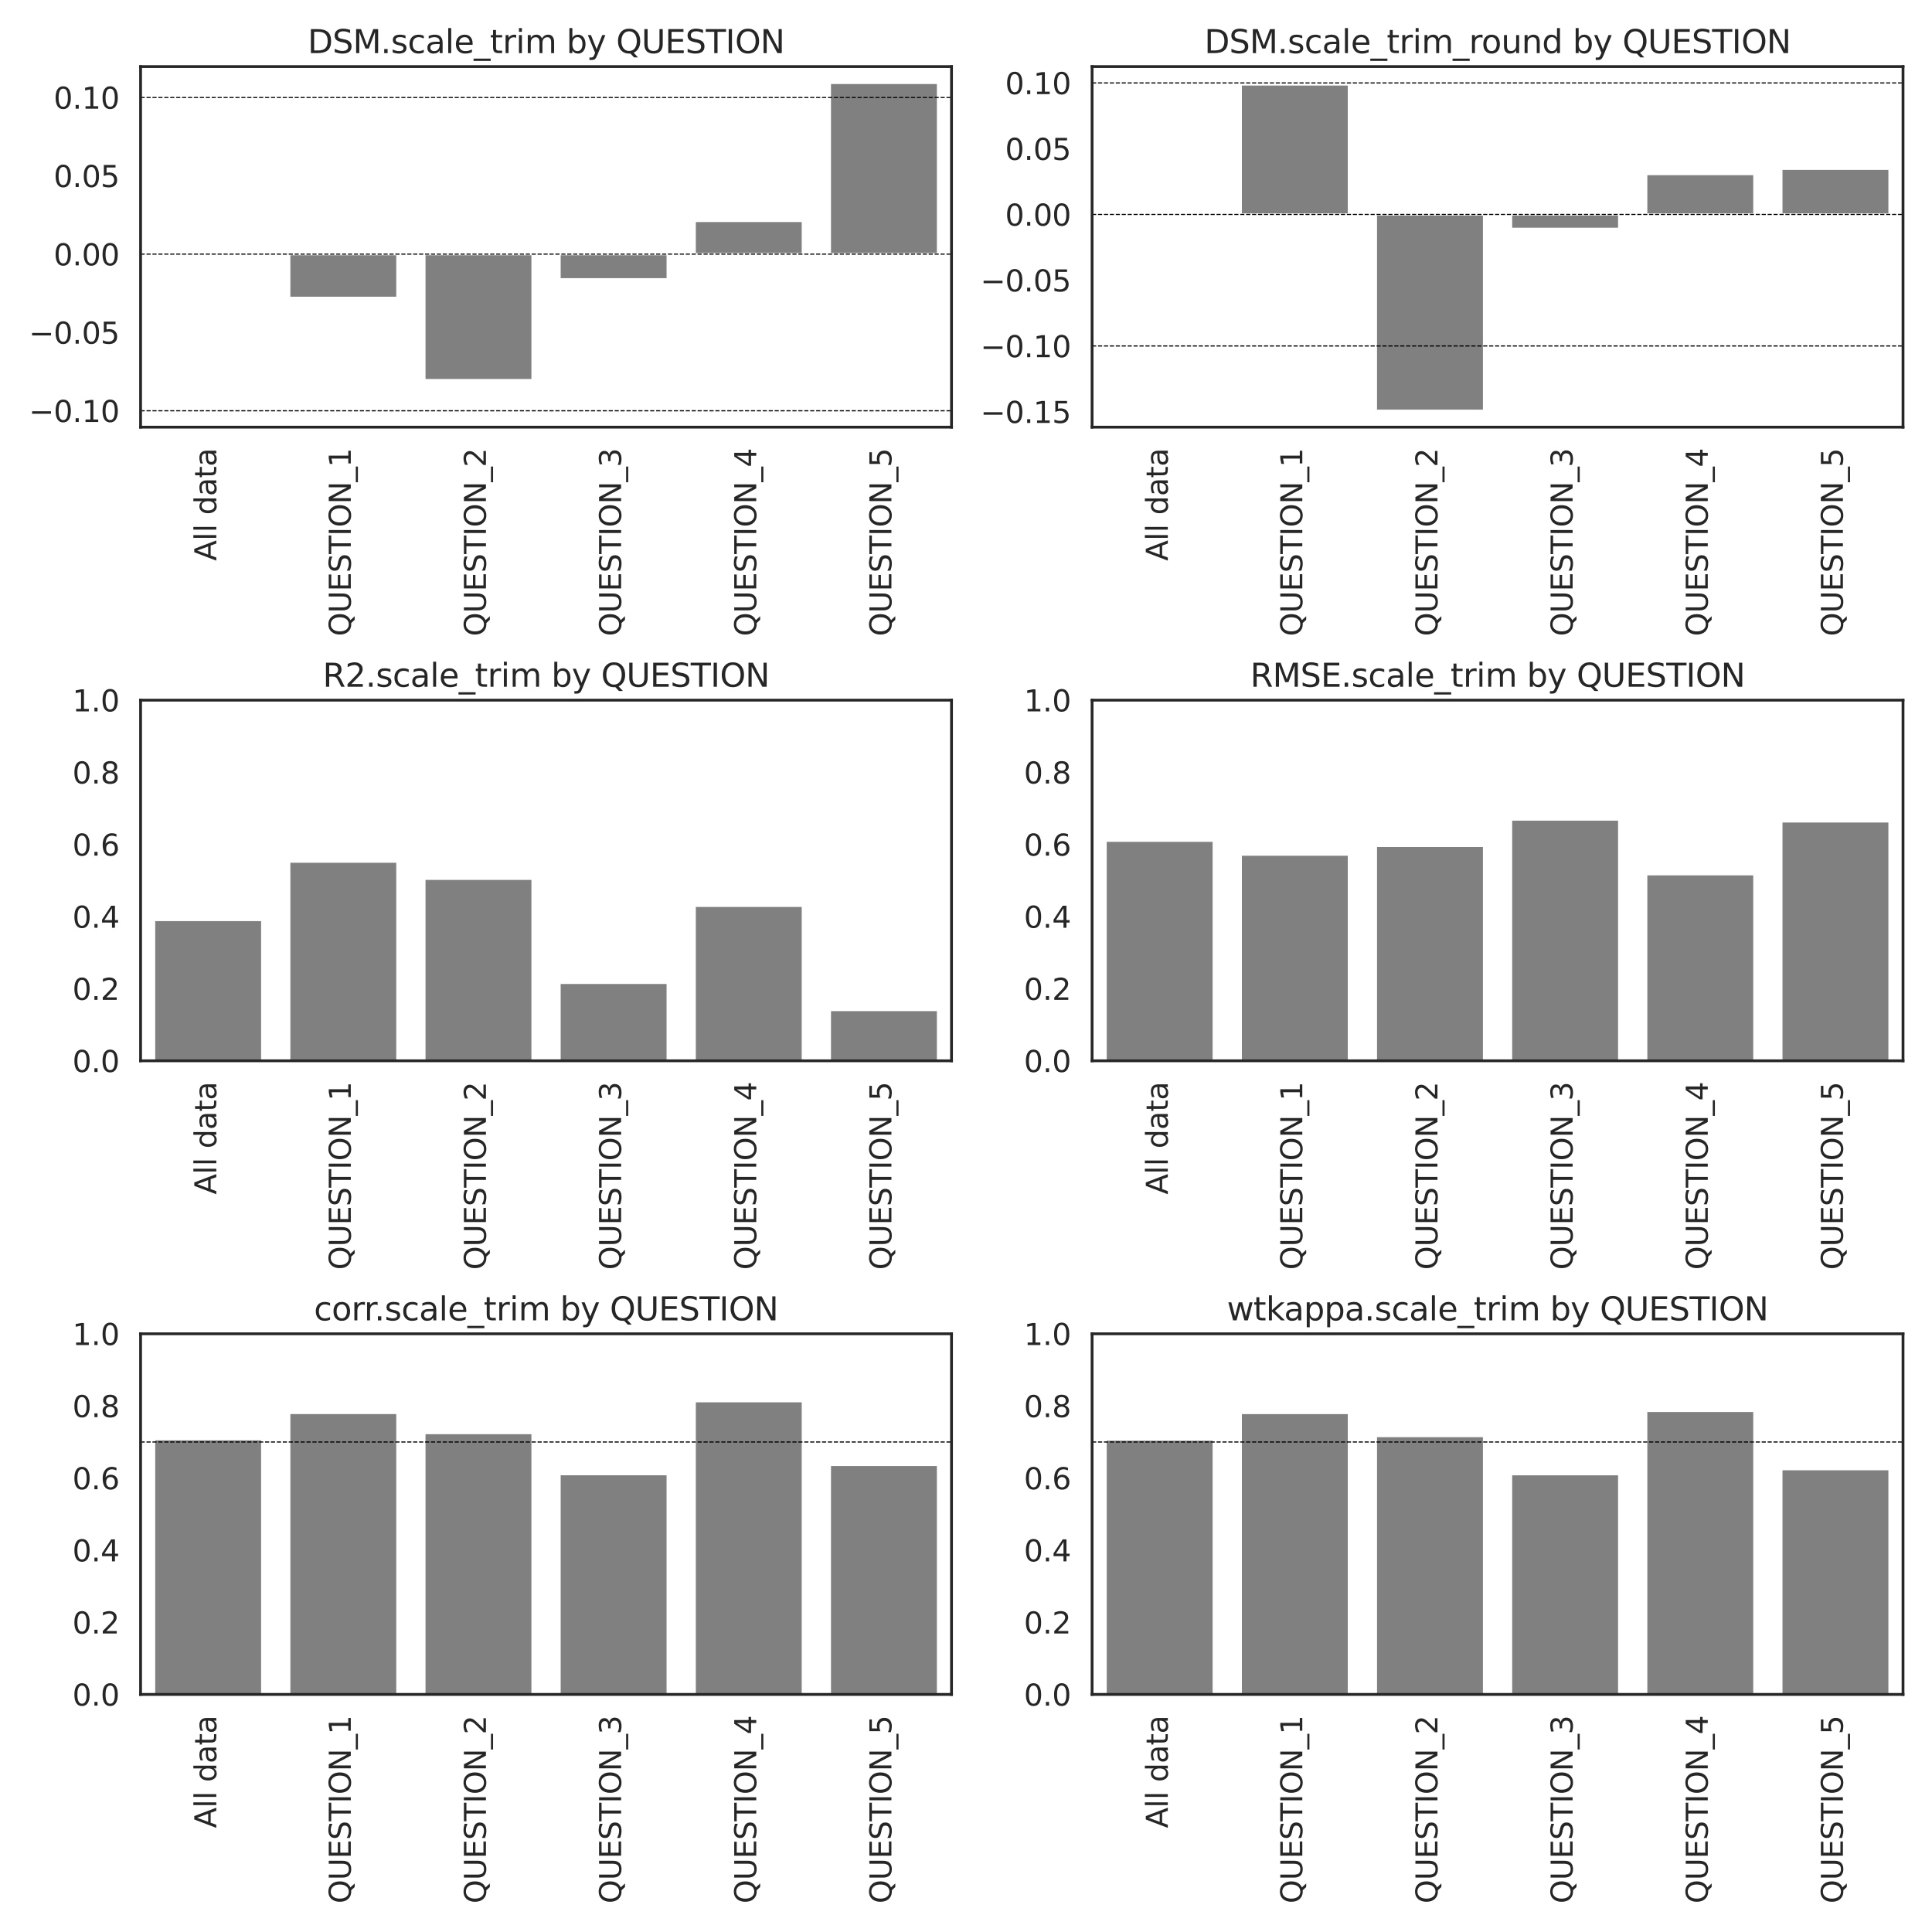 <?xml version="1.0" encoding="utf-8" standalone="no"?>
<!DOCTYPE svg PUBLIC "-//W3C//DTD SVG 1.1//EN"
  "http://www.w3.org/Graphics/SVG/1.1/DTD/svg11.dtd">
<svg xmlns:xlink="http://www.w3.org/1999/xlink" width="864pt" height="864pt" viewBox="0 0 864 864" xmlns="http://www.w3.org/2000/svg" version="1.1">
 <defs>
  <style type="text/css">*{stroke-linejoin: round; stroke-linecap: butt}</style>
 </defs>
 <g id="figure_1">
  <g id="patch_1">
   <path d="M 0 864 
L 864 864 
L 864 0 
L 0 0 
z
" style="fill: #ffffff"/>
  </g>
  <g id="axes_1">
   <g id="patch_2">
    <path d="M 62.87 191.03 
L 425.52 191.03 
L 425.52 29.76 
L 62.87 29.76 
z
" style="fill: #ffffff"/>
   </g>
   <g id="matplotlib.axis_1">
    <g id="xtick_1">
     <g id="text_1">
      <!-- All data -->
      <g style="fill: #262626" transform="translate(96.733 250.822) rotate(-90) scale(0.132 -0.132)">
       <defs>
        <path id="DejaVuSans-41" d="M 2188 4044 
L 1331 1722 
L 3047 1722 
L 2188 4044 
z
M 1831 4666 
L 2547 4666 
L 4325 0 
L 3669 0 
L 3244 1197 
L 1141 1197 
L 716 0 
L 50 0 
L 1831 4666 
z
" transform="scale(0.016)"/>
        <path id="DejaVuSans-6c" d="M 603 4863 
L 1178 4863 
L 1178 0 
L 603 0 
L 603 4863 
z
" transform="scale(0.016)"/>
        <path id="DejaVuSans-20" transform="scale(0.016)"/>
        <path id="DejaVuSans-64" d="M 2906 2969 
L 2906 4863 
L 3481 4863 
L 3481 0 
L 2906 0 
L 2906 525 
Q 2725 213 2448 61 
Q 2172 -91 1784 -91 
Q 1150 -91 751 415 
Q 353 922 353 1747 
Q 353 2572 751 3078 
Q 1150 3584 1784 3584 
Q 2172 3584 2448 3432 
Q 2725 3281 2906 2969 
z
M 947 1747 
Q 947 1113 1208 752 
Q 1469 391 1925 391 
Q 2381 391 2643 752 
Q 2906 1113 2906 1747 
Q 2906 2381 2643 2742 
Q 2381 3103 1925 3103 
Q 1469 3103 1208 2742 
Q 947 2381 947 1747 
z
" transform="scale(0.016)"/>
        <path id="DejaVuSans-61" d="M 2194 1759 
Q 1497 1759 1228 1600 
Q 959 1441 959 1056 
Q 959 750 1161 570 
Q 1363 391 1709 391 
Q 2188 391 2477 730 
Q 2766 1069 2766 1631 
L 2766 1759 
L 2194 1759 
z
M 3341 1997 
L 3341 0 
L 2766 0 
L 2766 531 
Q 2569 213 2275 61 
Q 1981 -91 1556 -91 
Q 1019 -91 701 211 
Q 384 513 384 1019 
Q 384 1609 779 1909 
Q 1175 2209 1959 2209 
L 2766 2209 
L 2766 2266 
Q 2766 2663 2505 2880 
Q 2244 3097 1772 3097 
Q 1472 3097 1187 3025 
Q 903 2953 641 2809 
L 641 3341 
Q 956 3463 1253 3523 
Q 1550 3584 1831 3584 
Q 2591 3584 2966 3190 
Q 3341 2797 3341 1997 
z
" transform="scale(0.016)"/>
        <path id="DejaVuSans-74" d="M 1172 4494 
L 1172 3500 
L 2356 3500 
L 2356 3053 
L 1172 3053 
L 1172 1153 
Q 1172 725 1289 603 
Q 1406 481 1766 481 
L 2356 481 
L 2356 0 
L 1766 0 
Q 1100 0 847 248 
Q 594 497 594 1153 
L 594 3053 
L 172 3053 
L 172 3500 
L 594 3500 
L 594 4494 
L 1172 4494 
z
" transform="scale(0.016)"/>
       </defs>
       <use xlink:href="#DejaVuSans-41"/>
       <use xlink:href="#DejaVuSans-6c" x="68.408"/>
       <use xlink:href="#DejaVuSans-6c" x="96.191"/>
       <use xlink:href="#DejaVuSans-20" x="123.975"/>
       <use xlink:href="#DejaVuSans-64" x="155.762"/>
       <use xlink:href="#DejaVuSans-61" x="219.238"/>
       <use xlink:href="#DejaVuSans-74" x="280.518"/>
       <use xlink:href="#DejaVuSans-61" x="319.727"/>
      </g>
     </g>
    </g>
    <g id="xtick_2">
     <g id="text_2">
      <!-- QUESTION_1 -->
      <g style="fill: #262626" transform="translate(156.875 284.523) rotate(-90) scale(0.132 -0.132)">
       <defs>
        <path id="DejaVuSans-51" d="M 2522 4238 
Q 1834 4238 1429 3725 
Q 1025 3213 1025 2328 
Q 1025 1447 1429 934 
Q 1834 422 2522 422 
Q 3209 422 3611 934 
Q 4013 1447 4013 2328 
Q 4013 3213 3611 3725 
Q 3209 4238 2522 4238 
z
M 3406 84 
L 4238 -825 
L 3475 -825 
L 2784 -78 
Q 2681 -84 2626 -87 
Q 2572 -91 2522 -91 
Q 1538 -91 948 567 
Q 359 1225 359 2328 
Q 359 3434 948 4092 
Q 1538 4750 2522 4750 
Q 3503 4750 4090 4092 
Q 4678 3434 4678 2328 
Q 4678 1516 4351 937 
Q 4025 359 3406 84 
z
" transform="scale(0.016)"/>
        <path id="DejaVuSans-55" d="M 556 4666 
L 1191 4666 
L 1191 1831 
Q 1191 1081 1462 751 
Q 1734 422 2344 422 
Q 2950 422 3222 751 
Q 3494 1081 3494 1831 
L 3494 4666 
L 4128 4666 
L 4128 1753 
Q 4128 841 3676 375 
Q 3225 -91 2344 -91 
Q 1459 -91 1007 375 
Q 556 841 556 1753 
L 556 4666 
z
" transform="scale(0.016)"/>
        <path id="DejaVuSans-45" d="M 628 4666 
L 3578 4666 
L 3578 4134 
L 1259 4134 
L 1259 2753 
L 3481 2753 
L 3481 2222 
L 1259 2222 
L 1259 531 
L 3634 531 
L 3634 0 
L 628 0 
L 628 4666 
z
" transform="scale(0.016)"/>
        <path id="DejaVuSans-53" d="M 3425 4513 
L 3425 3897 
Q 3066 4069 2747 4153 
Q 2428 4238 2131 4238 
Q 1616 4238 1336 4038 
Q 1056 3838 1056 3469 
Q 1056 3159 1242 3001 
Q 1428 2844 1947 2747 
L 2328 2669 
Q 3034 2534 3370 2195 
Q 3706 1856 3706 1288 
Q 3706 609 3251 259 
Q 2797 -91 1919 -91 
Q 1588 -91 1214 -16 
Q 841 59 441 206 
L 441 856 
Q 825 641 1194 531 
Q 1563 422 1919 422 
Q 2459 422 2753 634 
Q 3047 847 3047 1241 
Q 3047 1584 2836 1778 
Q 2625 1972 2144 2069 
L 1759 2144 
Q 1053 2284 737 2584 
Q 422 2884 422 3419 
Q 422 4038 858 4394 
Q 1294 4750 2059 4750 
Q 2388 4750 2728 4690 
Q 3069 4631 3425 4513 
z
" transform="scale(0.016)"/>
        <path id="DejaVuSans-54" d="M -19 4666 
L 3928 4666 
L 3928 4134 
L 2272 4134 
L 2272 0 
L 1638 0 
L 1638 4134 
L -19 4134 
L -19 4666 
z
" transform="scale(0.016)"/>
        <path id="DejaVuSans-49" d="M 628 4666 
L 1259 4666 
L 1259 0 
L 628 0 
L 628 4666 
z
" transform="scale(0.016)"/>
        <path id="DejaVuSans-4f" d="M 2522 4238 
Q 1834 4238 1429 3725 
Q 1025 3213 1025 2328 
Q 1025 1447 1429 934 
Q 1834 422 2522 422 
Q 3209 422 3611 934 
Q 4013 1447 4013 2328 
Q 4013 3213 3611 3725 
Q 3209 4238 2522 4238 
z
M 2522 4750 
Q 3503 4750 4090 4092 
Q 4678 3434 4678 2328 
Q 4678 1225 4090 567 
Q 3503 -91 2522 -91 
Q 1538 -91 948 565 
Q 359 1222 359 2328 
Q 359 3434 948 4092 
Q 1538 4750 2522 4750 
z
" transform="scale(0.016)"/>
        <path id="DejaVuSans-4e" d="M 628 4666 
L 1478 4666 
L 3547 763 
L 3547 4666 
L 4159 4666 
L 4159 0 
L 3309 0 
L 1241 3903 
L 1241 0 
L 628 0 
L 628 4666 
z
" transform="scale(0.016)"/>
        <path id="DejaVuSans-5f" d="M 3263 -1063 
L 3263 -1509 
L -63 -1509 
L -63 -1063 
L 3263 -1063 
z
" transform="scale(0.016)"/>
        <path id="DejaVuSans-31" d="M 794 531 
L 1825 531 
L 1825 4091 
L 703 3866 
L 703 4441 
L 1819 4666 
L 2450 4666 
L 2450 531 
L 3481 531 
L 3481 0 
L 794 0 
L 794 531 
z
" transform="scale(0.016)"/>
       </defs>
       <use xlink:href="#DejaVuSans-51"/>
       <use xlink:href="#DejaVuSans-55" x="78.711"/>
       <use xlink:href="#DejaVuSans-45" x="151.904"/>
       <use xlink:href="#DejaVuSans-53" x="215.088"/>
       <use xlink:href="#DejaVuSans-54" x="278.564"/>
       <use xlink:href="#DejaVuSans-49" x="339.648"/>
       <use xlink:href="#DejaVuSans-4f" x="369.141"/>
       <use xlink:href="#DejaVuSans-4e" x="447.852"/>
       <use xlink:href="#DejaVuSans-5f" x="522.656"/>
       <use xlink:href="#DejaVuSans-31" x="572.656"/>
      </g>
     </g>
    </g>
    <g id="xtick_3">
     <g id="text_3">
      <!-- QUESTION_2 -->
      <g style="fill: #262626" transform="translate(217.316 284.523) rotate(-90) scale(0.132 -0.132)">
       <defs>
        <path id="DejaVuSans-32" d="M 1228 531 
L 3431 531 
L 3431 0 
L 469 0 
L 469 531 
Q 828 903 1448 1529 
Q 2069 2156 2228 2338 
Q 2531 2678 2651 2914 
Q 2772 3150 2772 3378 
Q 2772 3750 2511 3984 
Q 2250 4219 1831 4219 
Q 1534 4219 1204 4116 
Q 875 4013 500 3803 
L 500 4441 
Q 881 4594 1212 4672 
Q 1544 4750 1819 4750 
Q 2544 4750 2975 4387 
Q 3406 4025 3406 3419 
Q 3406 3131 3298 2873 
Q 3191 2616 2906 2266 
Q 2828 2175 2409 1742 
Q 1991 1309 1228 531 
z
" transform="scale(0.016)"/>
       </defs>
       <use xlink:href="#DejaVuSans-51"/>
       <use xlink:href="#DejaVuSans-55" x="78.711"/>
       <use xlink:href="#DejaVuSans-45" x="151.904"/>
       <use xlink:href="#DejaVuSans-53" x="215.088"/>
       <use xlink:href="#DejaVuSans-54" x="278.564"/>
       <use xlink:href="#DejaVuSans-49" x="339.648"/>
       <use xlink:href="#DejaVuSans-4f" x="369.141"/>
       <use xlink:href="#DejaVuSans-4e" x="447.852"/>
       <use xlink:href="#DejaVuSans-5f" x="522.656"/>
       <use xlink:href="#DejaVuSans-32" x="572.656"/>
      </g>
     </g>
    </g>
    <g id="xtick_4">
     <g id="text_4">
      <!-- QUESTION_3 -->
      <g style="fill: #262626" transform="translate(277.758 284.523) rotate(-90) scale(0.132 -0.132)">
       <defs>
        <path id="DejaVuSans-33" d="M 2597 2516 
Q 3050 2419 3304 2112 
Q 3559 1806 3559 1356 
Q 3559 666 3084 287 
Q 2609 -91 1734 -91 
Q 1441 -91 1130 -33 
Q 819 25 488 141 
L 488 750 
Q 750 597 1062 519 
Q 1375 441 1716 441 
Q 2309 441 2620 675 
Q 2931 909 2931 1356 
Q 2931 1769 2642 2001 
Q 2353 2234 1838 2234 
L 1294 2234 
L 1294 2753 
L 1863 2753 
Q 2328 2753 2575 2939 
Q 2822 3125 2822 3475 
Q 2822 3834 2567 4026 
Q 2313 4219 1838 4219 
Q 1578 4219 1281 4162 
Q 984 4106 628 3988 
L 628 4550 
Q 988 4650 1302 4700 
Q 1616 4750 1894 4750 
Q 2613 4750 3031 4423 
Q 3450 4097 3450 3541 
Q 3450 3153 3228 2886 
Q 3006 2619 2597 2516 
z
" transform="scale(0.016)"/>
       </defs>
       <use xlink:href="#DejaVuSans-51"/>
       <use xlink:href="#DejaVuSans-55" x="78.711"/>
       <use xlink:href="#DejaVuSans-45" x="151.904"/>
       <use xlink:href="#DejaVuSans-53" x="215.088"/>
       <use xlink:href="#DejaVuSans-54" x="278.564"/>
       <use xlink:href="#DejaVuSans-49" x="339.648"/>
       <use xlink:href="#DejaVuSans-4f" x="369.141"/>
       <use xlink:href="#DejaVuSans-4e" x="447.852"/>
       <use xlink:href="#DejaVuSans-5f" x="522.656"/>
       <use xlink:href="#DejaVuSans-33" x="572.656"/>
      </g>
     </g>
    </g>
    <g id="xtick_5">
     <g id="text_5">
      <!-- QUESTION_4 -->
      <g style="fill: #262626" transform="translate(338.2 284.523) rotate(-90) scale(0.132 -0.132)">
       <defs>
        <path id="DejaVuSans-34" d="M 2419 4116 
L 825 1625 
L 2419 1625 
L 2419 4116 
z
M 2253 4666 
L 3047 4666 
L 3047 1625 
L 3713 1625 
L 3713 1100 
L 3047 1100 
L 3047 0 
L 2419 0 
L 2419 1100 
L 313 1100 
L 313 1709 
L 2253 4666 
z
" transform="scale(0.016)"/>
       </defs>
       <use xlink:href="#DejaVuSans-51"/>
       <use xlink:href="#DejaVuSans-55" x="78.711"/>
       <use xlink:href="#DejaVuSans-45" x="151.904"/>
       <use xlink:href="#DejaVuSans-53" x="215.088"/>
       <use xlink:href="#DejaVuSans-54" x="278.564"/>
       <use xlink:href="#DejaVuSans-49" x="339.648"/>
       <use xlink:href="#DejaVuSans-4f" x="369.141"/>
       <use xlink:href="#DejaVuSans-4e" x="447.852"/>
       <use xlink:href="#DejaVuSans-5f" x="522.656"/>
       <use xlink:href="#DejaVuSans-34" x="572.656"/>
      </g>
     </g>
    </g>
    <g id="xtick_6">
     <g id="text_6">
      <!-- QUESTION_5 -->
      <g style="fill: #262626" transform="translate(398.641 284.523) rotate(-90) scale(0.132 -0.132)">
       <defs>
        <path id="DejaVuSans-35" d="M 691 4666 
L 3169 4666 
L 3169 4134 
L 1269 4134 
L 1269 2991 
Q 1406 3038 1543 3061 
Q 1681 3084 1819 3084 
Q 2600 3084 3056 2656 
Q 3513 2228 3513 1497 
Q 3513 744 3044 326 
Q 2575 -91 1722 -91 
Q 1428 -91 1123 -41 
Q 819 9 494 109 
L 494 744 
Q 775 591 1075 516 
Q 1375 441 1709 441 
Q 2250 441 2565 725 
Q 2881 1009 2881 1497 
Q 2881 1984 2565 2268 
Q 2250 2553 1709 2553 
Q 1456 2553 1204 2497 
Q 953 2441 691 2322 
L 691 4666 
z
" transform="scale(0.016)"/>
       </defs>
       <use xlink:href="#DejaVuSans-51"/>
       <use xlink:href="#DejaVuSans-55" x="78.711"/>
       <use xlink:href="#DejaVuSans-45" x="151.904"/>
       <use xlink:href="#DejaVuSans-53" x="215.088"/>
       <use xlink:href="#DejaVuSans-54" x="278.564"/>
       <use xlink:href="#DejaVuSans-49" x="339.648"/>
       <use xlink:href="#DejaVuSans-4f" x="369.141"/>
       <use xlink:href="#DejaVuSans-4e" x="447.852"/>
       <use xlink:href="#DejaVuSans-5f" x="522.656"/>
       <use xlink:href="#DejaVuSans-35" x="572.656"/>
      </g>
     </g>
    </g>
   </g>
   <g id="matplotlib.axis_2">
    <g id="ytick_1">
     <g id="text_7">
      <!-- −0.10 -->
      <g style="fill: #262626" transform="translate(12.918 188.715) scale(0.132 -0.132)">
       <defs>
        <path id="DejaVuSans-2212" d="M 678 2272 
L 4684 2272 
L 4684 1741 
L 678 1741 
L 678 2272 
z
" transform="scale(0.016)"/>
        <path id="DejaVuSans-30" d="M 2034 4250 
Q 1547 4250 1301 3770 
Q 1056 3291 1056 2328 
Q 1056 1369 1301 889 
Q 1547 409 2034 409 
Q 2525 409 2770 889 
Q 3016 1369 3016 2328 
Q 3016 3291 2770 3770 
Q 2525 4250 2034 4250 
z
M 2034 4750 
Q 2819 4750 3233 4129 
Q 3647 3509 3647 2328 
Q 3647 1150 3233 529 
Q 2819 -91 2034 -91 
Q 1250 -91 836 529 
Q 422 1150 422 2328 
Q 422 3509 836 4129 
Q 1250 4750 2034 4750 
z
" transform="scale(0.016)"/>
        <path id="DejaVuSans-2e" d="M 684 794 
L 1344 794 
L 1344 0 
L 684 0 
L 684 794 
z
" transform="scale(0.016)"/>
       </defs>
       <use xlink:href="#DejaVuSans-2212"/>
       <use xlink:href="#DejaVuSans-30" x="83.789"/>
       <use xlink:href="#DejaVuSans-2e" x="147.412"/>
       <use xlink:href="#DejaVuSans-31" x="179.199"/>
       <use xlink:href="#DejaVuSans-30" x="242.822"/>
      </g>
     </g>
    </g>
    <g id="ytick_2">
     <g id="text_8">
      <!-- −0.05 -->
      <g style="fill: #262626" transform="translate(12.918 153.689) scale(0.132 -0.132)">
       <use xlink:href="#DejaVuSans-2212"/>
       <use xlink:href="#DejaVuSans-30" x="83.789"/>
       <use xlink:href="#DejaVuSans-2e" x="147.412"/>
       <use xlink:href="#DejaVuSans-30" x="179.199"/>
       <use xlink:href="#DejaVuSans-35" x="242.822"/>
      </g>
     </g>
    </g>
    <g id="ytick_3">
     <g id="text_9">
      <!-- 0.00 -->
      <g style="fill: #262626" transform="translate(23.979 118.664) scale(0.132 -0.132)">
       <use xlink:href="#DejaVuSans-30"/>
       <use xlink:href="#DejaVuSans-2e" x="63.623"/>
       <use xlink:href="#DejaVuSans-30" x="95.41"/>
       <use xlink:href="#DejaVuSans-30" x="159.033"/>
      </g>
     </g>
    </g>
    <g id="ytick_4">
     <g id="text_10">
      <!-- 0.05 -->
      <g style="fill: #262626" transform="translate(23.979 83.639) scale(0.132 -0.132)">
       <use xlink:href="#DejaVuSans-30"/>
       <use xlink:href="#DejaVuSans-2e" x="63.623"/>
       <use xlink:href="#DejaVuSans-30" x="95.41"/>
       <use xlink:href="#DejaVuSans-35" x="159.033"/>
      </g>
     </g>
    </g>
    <g id="ytick_5">
     <g id="text_11">
      <!-- 0.10 -->
      <g style="fill: #262626" transform="translate(23.979 48.614) scale(0.132 -0.132)">
       <use xlink:href="#DejaVuSans-30"/>
       <use xlink:href="#DejaVuSans-2e" x="63.623"/>
       <use xlink:href="#DejaVuSans-31" x="95.41"/>
       <use xlink:href="#DejaVuSans-30" x="159.033"/>
      </g>
     </g>
    </g>
   </g>
   <g id="patch_3">
    <path d="M 68.914 113.649 
L 117.267 113.649 
L 117.267 113.649 
L 68.914 113.649 
z
" clip-path="url(#p7d61dc6a46)" style="fill: #808080; stroke: #ffffff; stroke-linejoin: miter"/>
   </g>
   <g id="patch_4">
    <path d="M 129.356 113.649 
L 177.709 113.649 
L 177.709 133.19 
L 129.356 133.19 
z
" clip-path="url(#p7d61dc6a46)" style="fill: #808080; stroke: #ffffff; stroke-linejoin: miter"/>
   </g>
   <g id="patch_5">
    <path d="M 189.798 113.649 
L 238.151 113.649 
L 238.151 169.971 
L 189.798 169.971 
z
" clip-path="url(#p7d61dc6a46)" style="fill: #808080; stroke: #ffffff; stroke-linejoin: miter"/>
   </g>
   <g id="patch_6">
    <path d="M 250.239 113.649 
L 298.592 113.649 
L 298.592 124.898 
L 250.239 124.898 
z
" clip-path="url(#p7d61dc6a46)" style="fill: #808080; stroke: #ffffff; stroke-linejoin: miter"/>
   </g>
   <g id="patch_7">
    <path d="M 310.681 113.649 
L 359.034 113.649 
L 359.034 98.805 
L 310.681 98.805 
z
" clip-path="url(#p7d61dc6a46)" style="fill: #808080; stroke: #ffffff; stroke-linejoin: miter"/>
   </g>
   <g id="patch_8">
    <path d="M 371.123 113.649 
L 419.476 113.649 
L 419.476 37.09 
L 371.123 37.09 
z
" clip-path="url(#p7d61dc6a46)" style="fill: #808080; stroke: #ffffff; stroke-linejoin: miter"/>
   </g>
   <g id="line2d_1">
    <path d="M 62.87 43.599 
L 425.52 43.599 
" clip-path="url(#p7d61dc6a46)" style="fill: none; stroke-dasharray: 1.85,0.8; stroke-dashoffset: 0; stroke: #000000; stroke-width: 0.5"/>
   </g>
   <g id="line2d_2">
    <path d="M 62.87 183.7 
L 425.52 183.7 
" clip-path="url(#p7d61dc6a46)" style="fill: none; stroke-dasharray: 1.85,0.8; stroke-dashoffset: 0; stroke: #000000; stroke-width: 0.5"/>
   </g>
   <g id="line2d_3">
    <path clip-path="url(#p7d61dc6a46)" style="fill: none; stroke: #424242; stroke-width: 2.7; stroke-linecap: round"/>
   </g>
   <g id="line2d_4">
    <path clip-path="url(#p7d61dc6a46)" style="fill: none; stroke: #424242; stroke-width: 2.7; stroke-linecap: round"/>
   </g>
   <g id="line2d_5">
    <path clip-path="url(#p7d61dc6a46)" style="fill: none; stroke: #424242; stroke-width: 2.7; stroke-linecap: round"/>
   </g>
   <g id="line2d_6">
    <path clip-path="url(#p7d61dc6a46)" style="fill: none; stroke: #424242; stroke-width: 2.7; stroke-linecap: round"/>
   </g>
   <g id="line2d_7">
    <path clip-path="url(#p7d61dc6a46)" style="fill: none; stroke: #424242; stroke-width: 2.7; stroke-linecap: round"/>
   </g>
   <g id="line2d_8">
    <path clip-path="url(#p7d61dc6a46)" style="fill: none; stroke: #424242; stroke-width: 2.7; stroke-linecap: round"/>
   </g>
   <g id="line2d_9">
    <path d="M 62.87 113.649 
L 425.52 113.649 
" clip-path="url(#p7d61dc6a46)" style="fill: none; stroke-dasharray: 1.85,0.8; stroke-dashoffset: 0; stroke: #000000; stroke-width: 0.5"/>
   </g>
   <g id="patch_9">
    <path d="M 62.87 191.03 
L 62.87 29.76 
" style="fill: none; stroke: #262626; stroke-width: 1.25; stroke-linejoin: miter; stroke-linecap: square"/>
   </g>
   <g id="patch_10">
    <path d="M 425.52 191.03 
L 425.52 29.76 
" style="fill: none; stroke: #262626; stroke-width: 1.25; stroke-linejoin: miter; stroke-linecap: square"/>
   </g>
   <g id="patch_11">
    <path d="M 62.87 191.03 
L 425.52 191.03 
" style="fill: none; stroke: #262626; stroke-width: 1.25; stroke-linejoin: miter; stroke-linecap: square"/>
   </g>
   <g id="patch_12">
    <path d="M 62.87 29.76 
L 425.52 29.76 
" style="fill: none; stroke: #262626; stroke-width: 1.25; stroke-linejoin: miter; stroke-linecap: square"/>
   </g>
   <g id="text_12">
    <!-- DSM.scale_trim by QUESTION -->
    <g style="fill: #262626" transform="translate(137.589 23.76) scale(0.144 -0.144)">
     <defs>
      <path id="DejaVuSans-44" d="M 1259 4147 
L 1259 519 
L 2022 519 
Q 2988 519 3436 956 
Q 3884 1394 3884 2338 
Q 3884 3275 3436 3711 
Q 2988 4147 2022 4147 
L 1259 4147 
z
M 628 4666 
L 1925 4666 
Q 3281 4666 3915 4102 
Q 4550 3538 4550 2338 
Q 4550 1131 3912 565 
Q 3275 0 1925 0 
L 628 0 
L 628 4666 
z
" transform="scale(0.016)"/>
      <path id="DejaVuSans-4d" d="M 628 4666 
L 1569 4666 
L 2759 1491 
L 3956 4666 
L 4897 4666 
L 4897 0 
L 4281 0 
L 4281 4097 
L 3078 897 
L 2444 897 
L 1241 4097 
L 1241 0 
L 628 0 
L 628 4666 
z
" transform="scale(0.016)"/>
      <path id="DejaVuSans-73" d="M 2834 3397 
L 2834 2853 
Q 2591 2978 2328 3040 
Q 2066 3103 1784 3103 
Q 1356 3103 1142 2972 
Q 928 2841 928 2578 
Q 928 2378 1081 2264 
Q 1234 2150 1697 2047 
L 1894 2003 
Q 2506 1872 2764 1633 
Q 3022 1394 3022 966 
Q 3022 478 2636 193 
Q 2250 -91 1575 -91 
Q 1294 -91 989 -36 
Q 684 19 347 128 
L 347 722 
Q 666 556 975 473 
Q 1284 391 1588 391 
Q 1994 391 2212 530 
Q 2431 669 2431 922 
Q 2431 1156 2273 1281 
Q 2116 1406 1581 1522 
L 1381 1569 
Q 847 1681 609 1914 
Q 372 2147 372 2553 
Q 372 3047 722 3315 
Q 1072 3584 1716 3584 
Q 2034 3584 2315 3537 
Q 2597 3491 2834 3397 
z
" transform="scale(0.016)"/>
      <path id="DejaVuSans-63" d="M 3122 3366 
L 3122 2828 
Q 2878 2963 2633 3030 
Q 2388 3097 2138 3097 
Q 1578 3097 1268 2742 
Q 959 2388 959 1747 
Q 959 1106 1268 751 
Q 1578 397 2138 397 
Q 2388 397 2633 464 
Q 2878 531 3122 666 
L 3122 134 
Q 2881 22 2623 -34 
Q 2366 -91 2075 -91 
Q 1284 -91 818 406 
Q 353 903 353 1747 
Q 353 2603 823 3093 
Q 1294 3584 2113 3584 
Q 2378 3584 2631 3529 
Q 2884 3475 3122 3366 
z
" transform="scale(0.016)"/>
      <path id="DejaVuSans-65" d="M 3597 1894 
L 3597 1613 
L 953 1613 
Q 991 1019 1311 708 
Q 1631 397 2203 397 
Q 2534 397 2845 478 
Q 3156 559 3463 722 
L 3463 178 
Q 3153 47 2828 -22 
Q 2503 -91 2169 -91 
Q 1331 -91 842 396 
Q 353 884 353 1716 
Q 353 2575 817 3079 
Q 1281 3584 2069 3584 
Q 2775 3584 3186 3129 
Q 3597 2675 3597 1894 
z
M 3022 2063 
Q 3016 2534 2758 2815 
Q 2500 3097 2075 3097 
Q 1594 3097 1305 2825 
Q 1016 2553 972 2059 
L 3022 2063 
z
" transform="scale(0.016)"/>
      <path id="DejaVuSans-72" d="M 2631 2963 
Q 2534 3019 2420 3045 
Q 2306 3072 2169 3072 
Q 1681 3072 1420 2755 
Q 1159 2438 1159 1844 
L 1159 0 
L 581 0 
L 581 3500 
L 1159 3500 
L 1159 2956 
Q 1341 3275 1631 3429 
Q 1922 3584 2338 3584 
Q 2397 3584 2469 3576 
Q 2541 3569 2628 3553 
L 2631 2963 
z
" transform="scale(0.016)"/>
      <path id="DejaVuSans-69" d="M 603 3500 
L 1178 3500 
L 1178 0 
L 603 0 
L 603 3500 
z
M 603 4863 
L 1178 4863 
L 1178 4134 
L 603 4134 
L 603 4863 
z
" transform="scale(0.016)"/>
      <path id="DejaVuSans-6d" d="M 3328 2828 
Q 3544 3216 3844 3400 
Q 4144 3584 4550 3584 
Q 5097 3584 5394 3201 
Q 5691 2819 5691 2113 
L 5691 0 
L 5113 0 
L 5113 2094 
Q 5113 2597 4934 2840 
Q 4756 3084 4391 3084 
Q 3944 3084 3684 2787 
Q 3425 2491 3425 1978 
L 3425 0 
L 2847 0 
L 2847 2094 
Q 2847 2600 2669 2842 
Q 2491 3084 2119 3084 
Q 1678 3084 1418 2786 
Q 1159 2488 1159 1978 
L 1159 0 
L 581 0 
L 581 3500 
L 1159 3500 
L 1159 2956 
Q 1356 3278 1631 3431 
Q 1906 3584 2284 3584 
Q 2666 3584 2933 3390 
Q 3200 3197 3328 2828 
z
" transform="scale(0.016)"/>
      <path id="DejaVuSans-62" d="M 3116 1747 
Q 3116 2381 2855 2742 
Q 2594 3103 2138 3103 
Q 1681 3103 1420 2742 
Q 1159 2381 1159 1747 
Q 1159 1113 1420 752 
Q 1681 391 2138 391 
Q 2594 391 2855 752 
Q 3116 1113 3116 1747 
z
M 1159 2969 
Q 1341 3281 1617 3432 
Q 1894 3584 2278 3584 
Q 2916 3584 3314 3078 
Q 3713 2572 3713 1747 
Q 3713 922 3314 415 
Q 2916 -91 2278 -91 
Q 1894 -91 1617 61 
Q 1341 213 1159 525 
L 1159 0 
L 581 0 
L 581 4863 
L 1159 4863 
L 1159 2969 
z
" transform="scale(0.016)"/>
      <path id="DejaVuSans-79" d="M 2059 -325 
Q 1816 -950 1584 -1140 
Q 1353 -1331 966 -1331 
L 506 -1331 
L 506 -850 
L 844 -850 
Q 1081 -850 1212 -737 
Q 1344 -625 1503 -206 
L 1606 56 
L 191 3500 
L 800 3500 
L 1894 763 
L 2988 3500 
L 3597 3500 
L 2059 -325 
z
" transform="scale(0.016)"/>
     </defs>
     <use xlink:href="#DejaVuSans-44"/>
     <use xlink:href="#DejaVuSans-53" x="77.002"/>
     <use xlink:href="#DejaVuSans-4d" x="140.479"/>
     <use xlink:href="#DejaVuSans-2e" x="226.758"/>
     <use xlink:href="#DejaVuSans-73" x="258.545"/>
     <use xlink:href="#DejaVuSans-63" x="310.645"/>
     <use xlink:href="#DejaVuSans-61" x="365.625"/>
     <use xlink:href="#DejaVuSans-6c" x="426.904"/>
     <use xlink:href="#DejaVuSans-65" x="454.688"/>
     <use xlink:href="#DejaVuSans-5f" x="516.211"/>
     <use xlink:href="#DejaVuSans-74" x="566.211"/>
     <use xlink:href="#DejaVuSans-72" x="605.42"/>
     <use xlink:href="#DejaVuSans-69" x="646.533"/>
     <use xlink:href="#DejaVuSans-6d" x="674.316"/>
     <use xlink:href="#DejaVuSans-20" x="771.729"/>
     <use xlink:href="#DejaVuSans-62" x="803.516"/>
     <use xlink:href="#DejaVuSans-79" x="866.992"/>
     <use xlink:href="#DejaVuSans-20" x="926.172"/>
     <use xlink:href="#DejaVuSans-51" x="957.959"/>
     <use xlink:href="#DejaVuSans-55" x="1036.67"/>
     <use xlink:href="#DejaVuSans-45" x="1109.863"/>
     <use xlink:href="#DejaVuSans-53" x="1173.047"/>
     <use xlink:href="#DejaVuSans-54" x="1236.523"/>
     <use xlink:href="#DejaVuSans-49" x="1297.607"/>
     <use xlink:href="#DejaVuSans-4f" x="1327.1"/>
     <use xlink:href="#DejaVuSans-4e" x="1405.811"/>
    </g>
   </g>
  </g>
  <g id="axes_2">
   <g id="patch_13">
    <path d="M 488.39 191.03 
L 851.04 191.03 
L 851.04 29.76 
L 488.39 29.76 
z
" style="fill: #ffffff"/>
   </g>
   <g id="matplotlib.axis_3">
    <g id="xtick_7">
     <g id="text_13">
      <!-- All data -->
      <g style="fill: #262626" transform="translate(522.253 250.822) rotate(-90) scale(0.132 -0.132)">
       <use xlink:href="#DejaVuSans-41"/>
       <use xlink:href="#DejaVuSans-6c" x="68.408"/>
       <use xlink:href="#DejaVuSans-6c" x="96.191"/>
       <use xlink:href="#DejaVuSans-20" x="123.975"/>
       <use xlink:href="#DejaVuSans-64" x="155.762"/>
       <use xlink:href="#DejaVuSans-61" x="219.238"/>
       <use xlink:href="#DejaVuSans-74" x="280.518"/>
       <use xlink:href="#DejaVuSans-61" x="319.727"/>
      </g>
     </g>
    </g>
    <g id="xtick_8">
     <g id="text_14">
      <!-- QUESTION_1 -->
      <g style="fill: #262626" transform="translate(582.395 284.523) rotate(-90) scale(0.132 -0.132)">
       <use xlink:href="#DejaVuSans-51"/>
       <use xlink:href="#DejaVuSans-55" x="78.711"/>
       <use xlink:href="#DejaVuSans-45" x="151.904"/>
       <use xlink:href="#DejaVuSans-53" x="215.088"/>
       <use xlink:href="#DejaVuSans-54" x="278.564"/>
       <use xlink:href="#DejaVuSans-49" x="339.648"/>
       <use xlink:href="#DejaVuSans-4f" x="369.141"/>
       <use xlink:href="#DejaVuSans-4e" x="447.852"/>
       <use xlink:href="#DejaVuSans-5f" x="522.656"/>
       <use xlink:href="#DejaVuSans-31" x="572.656"/>
      </g>
     </g>
    </g>
    <g id="xtick_9">
     <g id="text_15">
      <!-- QUESTION_2 -->
      <g style="fill: #262626" transform="translate(642.836 284.523) rotate(-90) scale(0.132 -0.132)">
       <use xlink:href="#DejaVuSans-51"/>
       <use xlink:href="#DejaVuSans-55" x="78.711"/>
       <use xlink:href="#DejaVuSans-45" x="151.904"/>
       <use xlink:href="#DejaVuSans-53" x="215.088"/>
       <use xlink:href="#DejaVuSans-54" x="278.564"/>
       <use xlink:href="#DejaVuSans-49" x="339.648"/>
       <use xlink:href="#DejaVuSans-4f" x="369.141"/>
       <use xlink:href="#DejaVuSans-4e" x="447.852"/>
       <use xlink:href="#DejaVuSans-5f" x="522.656"/>
       <use xlink:href="#DejaVuSans-32" x="572.656"/>
      </g>
     </g>
    </g>
    <g id="xtick_10">
     <g id="text_16">
      <!-- QUESTION_3 -->
      <g style="fill: #262626" transform="translate(703.278 284.523) rotate(-90) scale(0.132 -0.132)">
       <use xlink:href="#DejaVuSans-51"/>
       <use xlink:href="#DejaVuSans-55" x="78.711"/>
       <use xlink:href="#DejaVuSans-45" x="151.904"/>
       <use xlink:href="#DejaVuSans-53" x="215.088"/>
       <use xlink:href="#DejaVuSans-54" x="278.564"/>
       <use xlink:href="#DejaVuSans-49" x="339.648"/>
       <use xlink:href="#DejaVuSans-4f" x="369.141"/>
       <use xlink:href="#DejaVuSans-4e" x="447.852"/>
       <use xlink:href="#DejaVuSans-5f" x="522.656"/>
       <use xlink:href="#DejaVuSans-33" x="572.656"/>
      </g>
     </g>
    </g>
    <g id="xtick_11">
     <g id="text_17">
      <!-- QUESTION_4 -->
      <g style="fill: #262626" transform="translate(763.72 284.523) rotate(-90) scale(0.132 -0.132)">
       <use xlink:href="#DejaVuSans-51"/>
       <use xlink:href="#DejaVuSans-55" x="78.711"/>
       <use xlink:href="#DejaVuSans-45" x="151.904"/>
       <use xlink:href="#DejaVuSans-53" x="215.088"/>
       <use xlink:href="#DejaVuSans-54" x="278.564"/>
       <use xlink:href="#DejaVuSans-49" x="339.648"/>
       <use xlink:href="#DejaVuSans-4f" x="369.141"/>
       <use xlink:href="#DejaVuSans-4e" x="447.852"/>
       <use xlink:href="#DejaVuSans-5f" x="522.656"/>
       <use xlink:href="#DejaVuSans-34" x="572.656"/>
      </g>
     </g>
    </g>
    <g id="xtick_12">
     <g id="text_18">
      <!-- QUESTION_5 -->
      <g style="fill: #262626" transform="translate(824.161 284.523) rotate(-90) scale(0.132 -0.132)">
       <use xlink:href="#DejaVuSans-51"/>
       <use xlink:href="#DejaVuSans-55" x="78.711"/>
       <use xlink:href="#DejaVuSans-45" x="151.904"/>
       <use xlink:href="#DejaVuSans-53" x="215.088"/>
       <use xlink:href="#DejaVuSans-54" x="278.564"/>
       <use xlink:href="#DejaVuSans-49" x="339.648"/>
       <use xlink:href="#DejaVuSans-4f" x="369.141"/>
       <use xlink:href="#DejaVuSans-4e" x="447.852"/>
       <use xlink:href="#DejaVuSans-5f" x="522.656"/>
       <use xlink:href="#DejaVuSans-35" x="572.656"/>
      </g>
     </g>
    </g>
   </g>
   <g id="matplotlib.axis_4">
    <g id="ytick_6">
     <g id="text_19">
      <!-- −0.15 -->
      <g style="fill: #262626" transform="translate(438.438 189.142) scale(0.132 -0.132)">
       <use xlink:href="#DejaVuSans-2212"/>
       <use xlink:href="#DejaVuSans-30" x="83.789"/>
       <use xlink:href="#DejaVuSans-2e" x="147.412"/>
       <use xlink:href="#DejaVuSans-31" x="179.199"/>
       <use xlink:href="#DejaVuSans-35" x="242.822"/>
      </g>
     </g>
    </g>
    <g id="ytick_7">
     <g id="text_20">
      <!-- −0.10 -->
      <g style="fill: #262626" transform="translate(438.438 159.735) scale(0.132 -0.132)">
       <use xlink:href="#DejaVuSans-2212"/>
       <use xlink:href="#DejaVuSans-30" x="83.789"/>
       <use xlink:href="#DejaVuSans-2e" x="147.412"/>
       <use xlink:href="#DejaVuSans-31" x="179.199"/>
       <use xlink:href="#DejaVuSans-30" x="242.822"/>
      </g>
     </g>
    </g>
    <g id="ytick_8">
     <g id="text_21">
      <!-- −0.05 -->
      <g style="fill: #262626" transform="translate(438.438 130.327) scale(0.132 -0.132)">
       <use xlink:href="#DejaVuSans-2212"/>
       <use xlink:href="#DejaVuSans-30" x="83.789"/>
       <use xlink:href="#DejaVuSans-2e" x="147.412"/>
       <use xlink:href="#DejaVuSans-30" x="179.199"/>
       <use xlink:href="#DejaVuSans-35" x="242.822"/>
      </g>
     </g>
    </g>
    <g id="ytick_9">
     <g id="text_22">
      <!-- 0.00 -->
      <g style="fill: #262626" transform="translate(449.499 100.92) scale(0.132 -0.132)">
       <use xlink:href="#DejaVuSans-30"/>
       <use xlink:href="#DejaVuSans-2e" x="63.623"/>
       <use xlink:href="#DejaVuSans-30" x="95.41"/>
       <use xlink:href="#DejaVuSans-30" x="159.033"/>
      </g>
     </g>
    </g>
    <g id="ytick_10">
     <g id="text_23">
      <!-- 0.05 -->
      <g style="fill: #262626" transform="translate(449.499 71.513) scale(0.132 -0.132)">
       <use xlink:href="#DejaVuSans-30"/>
       <use xlink:href="#DejaVuSans-2e" x="63.623"/>
       <use xlink:href="#DejaVuSans-30" x="95.41"/>
       <use xlink:href="#DejaVuSans-35" x="159.033"/>
      </g>
     </g>
    </g>
    <g id="ytick_11">
     <g id="text_24">
      <!-- 0.10 -->
      <g style="fill: #262626" transform="translate(449.499 42.105) scale(0.132 -0.132)">
       <use xlink:href="#DejaVuSans-30"/>
       <use xlink:href="#DejaVuSans-2e" x="63.623"/>
       <use xlink:href="#DejaVuSans-31" x="95.41"/>
       <use xlink:href="#DejaVuSans-30" x="159.033"/>
      </g>
     </g>
    </g>
   </g>
   <g id="patch_14">
    <path d="M 494.434 95.905 
L 542.788 95.905 
L 542.788 95.905 
L 494.434 95.905 
z
" clip-path="url(#pc80adac208)" style="fill: #808080; stroke: #ffffff; stroke-linejoin: miter"/>
   </g>
   <g id="patch_15">
    <path d="M 554.876 95.905 
L 603.229 95.905 
L 603.229 37.762 
L 554.876 37.762 
z
" clip-path="url(#pc80adac208)" style="fill: #808080; stroke: #ffffff; stroke-linejoin: miter"/>
   </g>
   <g id="patch_16">
    <path d="M 615.317 95.905 
L 663.671 95.905 
L 663.671 183.7 
L 615.317 183.7 
z
" clip-path="url(#pc80adac208)" style="fill: #808080; stroke: #ffffff; stroke-linejoin: miter"/>
   </g>
   <g id="patch_17">
    <path d="M 675.759 95.905 
L 724.112 95.905 
L 724.112 102.343 
L 675.759 102.343 
z
" clip-path="url(#pc80adac208)" style="fill: #808080; stroke: #ffffff; stroke-linejoin: miter"/>
   </g>
   <g id="patch_18">
    <path d="M 736.201 95.905 
L 784.554 95.905 
L 784.554 77.845 
L 736.201 77.845 
z
" clip-path="url(#pc80adac208)" style="fill: #808080; stroke: #ffffff; stroke-linejoin: miter"/>
   </g>
   <g id="patch_19">
    <path d="M 796.643 95.905 
L 844.996 95.905 
L 844.996 75.489 
L 796.643 75.489 
z
" clip-path="url(#pc80adac208)" style="fill: #808080; stroke: #ffffff; stroke-linejoin: miter"/>
   </g>
   <g id="line2d_10">
    <path d="M 488.39 37.09 
L 851.04 37.09 
" clip-path="url(#pc80adac208)" style="fill: none; stroke-dasharray: 1.85,0.8; stroke-dashoffset: 0; stroke: #000000; stroke-width: 0.5"/>
   </g>
   <g id="line2d_11">
    <path d="M 488.39 154.72 
L 851.04 154.72 
" clip-path="url(#pc80adac208)" style="fill: none; stroke-dasharray: 1.85,0.8; stroke-dashoffset: 0; stroke: #000000; stroke-width: 0.5"/>
   </g>
   <g id="line2d_12">
    <path clip-path="url(#pc80adac208)" style="fill: none; stroke: #424242; stroke-width: 2.7; stroke-linecap: round"/>
   </g>
   <g id="line2d_13">
    <path clip-path="url(#pc80adac208)" style="fill: none; stroke: #424242; stroke-width: 2.7; stroke-linecap: round"/>
   </g>
   <g id="line2d_14">
    <path clip-path="url(#pc80adac208)" style="fill: none; stroke: #424242; stroke-width: 2.7; stroke-linecap: round"/>
   </g>
   <g id="line2d_15">
    <path clip-path="url(#pc80adac208)" style="fill: none; stroke: #424242; stroke-width: 2.7; stroke-linecap: round"/>
   </g>
   <g id="line2d_16">
    <path clip-path="url(#pc80adac208)" style="fill: none; stroke: #424242; stroke-width: 2.7; stroke-linecap: round"/>
   </g>
   <g id="line2d_17">
    <path clip-path="url(#pc80adac208)" style="fill: none; stroke: #424242; stroke-width: 2.7; stroke-linecap: round"/>
   </g>
   <g id="line2d_18">
    <path d="M 488.39 95.905 
L 851.04 95.905 
" clip-path="url(#pc80adac208)" style="fill: none; stroke-dasharray: 1.85,0.8; stroke-dashoffset: 0; stroke: #000000; stroke-width: 0.5"/>
   </g>
   <g id="patch_20">
    <path d="M 488.39 191.03 
L 488.39 29.76 
" style="fill: none; stroke: #262626; stroke-width: 1.25; stroke-linejoin: miter; stroke-linecap: square"/>
   </g>
   <g id="patch_21">
    <path d="M 851.04 191.03 
L 851.04 29.76 
" style="fill: none; stroke: #262626; stroke-width: 1.25; stroke-linejoin: miter; stroke-linecap: square"/>
   </g>
   <g id="patch_22">
    <path d="M 488.39 191.03 
L 851.04 191.03 
" style="fill: none; stroke: #262626; stroke-width: 1.25; stroke-linejoin: miter; stroke-linecap: square"/>
   </g>
   <g id="patch_23">
    <path d="M 488.39 29.76 
L 851.04 29.76 
" style="fill: none; stroke: #262626; stroke-width: 1.25; stroke-linejoin: miter; stroke-linecap: square"/>
   </g>
   <g id="text_25">
    <!-- DSM.scale_trim_round by QUESTION -->
    <g style="fill: #262626" transform="translate(538.609 23.76) scale(0.144 -0.144)">
     <defs>
      <path id="DejaVuSans-6f" d="M 1959 3097 
Q 1497 3097 1228 2736 
Q 959 2375 959 1747 
Q 959 1119 1226 758 
Q 1494 397 1959 397 
Q 2419 397 2687 759 
Q 2956 1122 2956 1747 
Q 2956 2369 2687 2733 
Q 2419 3097 1959 3097 
z
M 1959 3584 
Q 2709 3584 3137 3096 
Q 3566 2609 3566 1747 
Q 3566 888 3137 398 
Q 2709 -91 1959 -91 
Q 1206 -91 779 398 
Q 353 888 353 1747 
Q 353 2609 779 3096 
Q 1206 3584 1959 3584 
z
" transform="scale(0.016)"/>
      <path id="DejaVuSans-75" d="M 544 1381 
L 544 3500 
L 1119 3500 
L 1119 1403 
Q 1119 906 1312 657 
Q 1506 409 1894 409 
Q 2359 409 2629 706 
Q 2900 1003 2900 1516 
L 2900 3500 
L 3475 3500 
L 3475 0 
L 2900 0 
L 2900 538 
Q 2691 219 2414 64 
Q 2138 -91 1772 -91 
Q 1169 -91 856 284 
Q 544 659 544 1381 
z
M 1991 3584 
L 1991 3584 
z
" transform="scale(0.016)"/>
      <path id="DejaVuSans-6e" d="M 3513 2113 
L 3513 0 
L 2938 0 
L 2938 2094 
Q 2938 2591 2744 2837 
Q 2550 3084 2163 3084 
Q 1697 3084 1428 2787 
Q 1159 2491 1159 1978 
L 1159 0 
L 581 0 
L 581 3500 
L 1159 3500 
L 1159 2956 
Q 1366 3272 1645 3428 
Q 1925 3584 2291 3584 
Q 2894 3584 3203 3211 
Q 3513 2838 3513 2113 
z
" transform="scale(0.016)"/>
     </defs>
     <use xlink:href="#DejaVuSans-44"/>
     <use xlink:href="#DejaVuSans-53" x="77.002"/>
     <use xlink:href="#DejaVuSans-4d" x="140.479"/>
     <use xlink:href="#DejaVuSans-2e" x="226.758"/>
     <use xlink:href="#DejaVuSans-73" x="258.545"/>
     <use xlink:href="#DejaVuSans-63" x="310.645"/>
     <use xlink:href="#DejaVuSans-61" x="365.625"/>
     <use xlink:href="#DejaVuSans-6c" x="426.904"/>
     <use xlink:href="#DejaVuSans-65" x="454.688"/>
     <use xlink:href="#DejaVuSans-5f" x="516.211"/>
     <use xlink:href="#DejaVuSans-74" x="566.211"/>
     <use xlink:href="#DejaVuSans-72" x="605.42"/>
     <use xlink:href="#DejaVuSans-69" x="646.533"/>
     <use xlink:href="#DejaVuSans-6d" x="674.316"/>
     <use xlink:href="#DejaVuSans-5f" x="771.729"/>
     <use xlink:href="#DejaVuSans-72" x="821.729"/>
     <use xlink:href="#DejaVuSans-6f" x="860.592"/>
     <use xlink:href="#DejaVuSans-75" x="921.773"/>
     <use xlink:href="#DejaVuSans-6e" x="985.152"/>
     <use xlink:href="#DejaVuSans-64" x="1048.531"/>
     <use xlink:href="#DejaVuSans-20" x="1112.008"/>
     <use xlink:href="#DejaVuSans-62" x="1143.795"/>
     <use xlink:href="#DejaVuSans-79" x="1207.271"/>
     <use xlink:href="#DejaVuSans-20" x="1266.451"/>
     <use xlink:href="#DejaVuSans-51" x="1298.238"/>
     <use xlink:href="#DejaVuSans-55" x="1376.949"/>
     <use xlink:href="#DejaVuSans-45" x="1450.143"/>
     <use xlink:href="#DejaVuSans-53" x="1513.326"/>
     <use xlink:href="#DejaVuSans-54" x="1576.803"/>
     <use xlink:href="#DejaVuSans-49" x="1637.887"/>
     <use xlink:href="#DejaVuSans-4f" x="1667.379"/>
     <use xlink:href="#DejaVuSans-4e" x="1746.09"/>
    </g>
   </g>
  </g>
  <g id="axes_3">
   <g id="patch_24">
    <path d="M 62.87 474.39 
L 425.52 474.39 
L 425.52 313.12 
L 62.87 313.12 
z
" style="fill: #ffffff"/>
   </g>
   <g id="matplotlib.axis_5">
    <g id="xtick_13">
     <g id="text_26">
      <!-- All data -->
      <g style="fill: #262626" transform="translate(96.733 534.182) rotate(-90) scale(0.132 -0.132)">
       <use xlink:href="#DejaVuSans-41"/>
       <use xlink:href="#DejaVuSans-6c" x="68.408"/>
       <use xlink:href="#DejaVuSans-6c" x="96.191"/>
       <use xlink:href="#DejaVuSans-20" x="123.975"/>
       <use xlink:href="#DejaVuSans-64" x="155.762"/>
       <use xlink:href="#DejaVuSans-61" x="219.238"/>
       <use xlink:href="#DejaVuSans-74" x="280.518"/>
       <use xlink:href="#DejaVuSans-61" x="319.727"/>
      </g>
     </g>
    </g>
    <g id="xtick_14">
     <g id="text_27">
      <!-- QUESTION_1 -->
      <g style="fill: #262626" transform="translate(156.875 567.883) rotate(-90) scale(0.132 -0.132)">
       <use xlink:href="#DejaVuSans-51"/>
       <use xlink:href="#DejaVuSans-55" x="78.711"/>
       <use xlink:href="#DejaVuSans-45" x="151.904"/>
       <use xlink:href="#DejaVuSans-53" x="215.088"/>
       <use xlink:href="#DejaVuSans-54" x="278.564"/>
       <use xlink:href="#DejaVuSans-49" x="339.648"/>
       <use xlink:href="#DejaVuSans-4f" x="369.141"/>
       <use xlink:href="#DejaVuSans-4e" x="447.852"/>
       <use xlink:href="#DejaVuSans-5f" x="522.656"/>
       <use xlink:href="#DejaVuSans-31" x="572.656"/>
      </g>
     </g>
    </g>
    <g id="xtick_15">
     <g id="text_28">
      <!-- QUESTION_2 -->
      <g style="fill: #262626" transform="translate(217.316 567.883) rotate(-90) scale(0.132 -0.132)">
       <use xlink:href="#DejaVuSans-51"/>
       <use xlink:href="#DejaVuSans-55" x="78.711"/>
       <use xlink:href="#DejaVuSans-45" x="151.904"/>
       <use xlink:href="#DejaVuSans-53" x="215.088"/>
       <use xlink:href="#DejaVuSans-54" x="278.564"/>
       <use xlink:href="#DejaVuSans-49" x="339.648"/>
       <use xlink:href="#DejaVuSans-4f" x="369.141"/>
       <use xlink:href="#DejaVuSans-4e" x="447.852"/>
       <use xlink:href="#DejaVuSans-5f" x="522.656"/>
       <use xlink:href="#DejaVuSans-32" x="572.656"/>
      </g>
     </g>
    </g>
    <g id="xtick_16">
     <g id="text_29">
      <!-- QUESTION_3 -->
      <g style="fill: #262626" transform="translate(277.758 567.883) rotate(-90) scale(0.132 -0.132)">
       <use xlink:href="#DejaVuSans-51"/>
       <use xlink:href="#DejaVuSans-55" x="78.711"/>
       <use xlink:href="#DejaVuSans-45" x="151.904"/>
       <use xlink:href="#DejaVuSans-53" x="215.088"/>
       <use xlink:href="#DejaVuSans-54" x="278.564"/>
       <use xlink:href="#DejaVuSans-49" x="339.648"/>
       <use xlink:href="#DejaVuSans-4f" x="369.141"/>
       <use xlink:href="#DejaVuSans-4e" x="447.852"/>
       <use xlink:href="#DejaVuSans-5f" x="522.656"/>
       <use xlink:href="#DejaVuSans-33" x="572.656"/>
      </g>
     </g>
    </g>
    <g id="xtick_17">
     <g id="text_30">
      <!-- QUESTION_4 -->
      <g style="fill: #262626" transform="translate(338.2 567.883) rotate(-90) scale(0.132 -0.132)">
       <use xlink:href="#DejaVuSans-51"/>
       <use xlink:href="#DejaVuSans-55" x="78.711"/>
       <use xlink:href="#DejaVuSans-45" x="151.904"/>
       <use xlink:href="#DejaVuSans-53" x="215.088"/>
       <use xlink:href="#DejaVuSans-54" x="278.564"/>
       <use xlink:href="#DejaVuSans-49" x="339.648"/>
       <use xlink:href="#DejaVuSans-4f" x="369.141"/>
       <use xlink:href="#DejaVuSans-4e" x="447.852"/>
       <use xlink:href="#DejaVuSans-5f" x="522.656"/>
       <use xlink:href="#DejaVuSans-34" x="572.656"/>
      </g>
     </g>
    </g>
    <g id="xtick_18">
     <g id="text_31">
      <!-- QUESTION_5 -->
      <g style="fill: #262626" transform="translate(398.641 567.883) rotate(-90) scale(0.132 -0.132)">
       <use xlink:href="#DejaVuSans-51"/>
       <use xlink:href="#DejaVuSans-55" x="78.711"/>
       <use xlink:href="#DejaVuSans-45" x="151.904"/>
       <use xlink:href="#DejaVuSans-53" x="215.088"/>
       <use xlink:href="#DejaVuSans-54" x="278.564"/>
       <use xlink:href="#DejaVuSans-49" x="339.648"/>
       <use xlink:href="#DejaVuSans-4f" x="369.141"/>
       <use xlink:href="#DejaVuSans-4e" x="447.852"/>
       <use xlink:href="#DejaVuSans-5f" x="522.656"/>
       <use xlink:href="#DejaVuSans-35" x="572.656"/>
      </g>
     </g>
    </g>
   </g>
   <g id="matplotlib.axis_6">
    <g id="ytick_12">
     <g id="text_32">
      <!-- 0.0 -->
      <g style="fill: #262626" transform="translate(32.378 479.405) scale(0.132 -0.132)">
       <use xlink:href="#DejaVuSans-30"/>
       <use xlink:href="#DejaVuSans-2e" x="63.623"/>
       <use xlink:href="#DejaVuSans-30" x="95.41"/>
      </g>
     </g>
    </g>
    <g id="ytick_13">
     <g id="text_33">
      <!-- 0.2 -->
      <g style="fill: #262626" transform="translate(32.378 447.151) scale(0.132 -0.132)">
       <use xlink:href="#DejaVuSans-30"/>
       <use xlink:href="#DejaVuSans-2e" x="63.623"/>
       <use xlink:href="#DejaVuSans-32" x="95.41"/>
      </g>
     </g>
    </g>
    <g id="ytick_14">
     <g id="text_34">
      <!-- 0.4 -->
      <g style="fill: #262626" transform="translate(32.378 414.897) scale(0.132 -0.132)">
       <use xlink:href="#DejaVuSans-30"/>
       <use xlink:href="#DejaVuSans-2e" x="63.623"/>
       <use xlink:href="#DejaVuSans-34" x="95.41"/>
      </g>
     </g>
    </g>
    <g id="ytick_15">
     <g id="text_35">
      <!-- 0.6 -->
      <g style="fill: #262626" transform="translate(32.378 382.643) scale(0.132 -0.132)">
       <defs>
        <path id="DejaVuSans-36" d="M 2113 2584 
Q 1688 2584 1439 2293 
Q 1191 2003 1191 1497 
Q 1191 994 1439 701 
Q 1688 409 2113 409 
Q 2538 409 2786 701 
Q 3034 994 3034 1497 
Q 3034 2003 2786 2293 
Q 2538 2584 2113 2584 
z
M 3366 4563 
L 3366 3988 
Q 3128 4100 2886 4159 
Q 2644 4219 2406 4219 
Q 1781 4219 1451 3797 
Q 1122 3375 1075 2522 
Q 1259 2794 1537 2939 
Q 1816 3084 2150 3084 
Q 2853 3084 3261 2657 
Q 3669 2231 3669 1497 
Q 3669 778 3244 343 
Q 2819 -91 2113 -91 
Q 1303 -91 875 529 
Q 447 1150 447 2328 
Q 447 3434 972 4092 
Q 1497 4750 2381 4750 
Q 2619 4750 2861 4703 
Q 3103 4656 3366 4563 
z
" transform="scale(0.016)"/>
       </defs>
       <use xlink:href="#DejaVuSans-30"/>
       <use xlink:href="#DejaVuSans-2e" x="63.623"/>
       <use xlink:href="#DejaVuSans-36" x="95.41"/>
      </g>
     </g>
    </g>
    <g id="ytick_16">
     <g id="text_36">
      <!-- 0.8 -->
      <g style="fill: #262626" transform="translate(32.378 350.389) scale(0.132 -0.132)">
       <defs>
        <path id="DejaVuSans-38" d="M 2034 2216 
Q 1584 2216 1326 1975 
Q 1069 1734 1069 1313 
Q 1069 891 1326 650 
Q 1584 409 2034 409 
Q 2484 409 2743 651 
Q 3003 894 3003 1313 
Q 3003 1734 2745 1975 
Q 2488 2216 2034 2216 
z
M 1403 2484 
Q 997 2584 770 2862 
Q 544 3141 544 3541 
Q 544 4100 942 4425 
Q 1341 4750 2034 4750 
Q 2731 4750 3128 4425 
Q 3525 4100 3525 3541 
Q 3525 3141 3298 2862 
Q 3072 2584 2669 2484 
Q 3125 2378 3379 2068 
Q 3634 1759 3634 1313 
Q 3634 634 3220 271 
Q 2806 -91 2034 -91 
Q 1263 -91 848 271 
Q 434 634 434 1313 
Q 434 1759 690 2068 
Q 947 2378 1403 2484 
z
M 1172 3481 
Q 1172 3119 1398 2916 
Q 1625 2713 2034 2713 
Q 2441 2713 2670 2916 
Q 2900 3119 2900 3481 
Q 2900 3844 2670 4047 
Q 2441 4250 2034 4250 
Q 1625 4250 1398 4047 
Q 1172 3844 1172 3481 
z
" transform="scale(0.016)"/>
       </defs>
       <use xlink:href="#DejaVuSans-30"/>
       <use xlink:href="#DejaVuSans-2e" x="63.623"/>
       <use xlink:href="#DejaVuSans-38" x="95.41"/>
      </g>
     </g>
    </g>
    <g id="ytick_17">
     <g id="text_37">
      <!-- 1.0 -->
      <g style="fill: #262626" transform="translate(32.378 318.135) scale(0.132 -0.132)">
       <use xlink:href="#DejaVuSans-31"/>
       <use xlink:href="#DejaVuSans-2e" x="63.623"/>
       <use xlink:href="#DejaVuSans-30" x="95.41"/>
      </g>
     </g>
    </g>
   </g>
   <g id="patch_25">
    <path d="M 68.914 474.39 
L 117.267 474.39 
L 117.267 411.434 
L 68.914 411.434 
z
" clip-path="url(#p7626623227)" style="fill: #808080; stroke: #ffffff; stroke-linejoin: miter"/>
   </g>
   <g id="patch_26">
    <path d="M 129.356 474.39 
L 177.709 474.39 
L 177.709 385.325 
L 129.356 385.325 
z
" clip-path="url(#p7626623227)" style="fill: #808080; stroke: #ffffff; stroke-linejoin: miter"/>
   </g>
   <g id="patch_27">
    <path d="M 189.798 474.39 
L 238.151 474.39 
L 238.151 392.995 
L 189.798 392.995 
z
" clip-path="url(#p7626623227)" style="fill: #808080; stroke: #ffffff; stroke-linejoin: miter"/>
   </g>
   <g id="patch_28">
    <path d="M 250.239 474.39 
L 298.592 474.39 
L 298.592 439.53 
L 250.239 439.53 
z
" clip-path="url(#p7626623227)" style="fill: #808080; stroke: #ffffff; stroke-linejoin: miter"/>
   </g>
   <g id="patch_29">
    <path d="M 310.681 474.39 
L 359.034 474.39 
L 359.034 405.09 
L 310.681 405.09 
z
" clip-path="url(#p7626623227)" style="fill: #808080; stroke: #ffffff; stroke-linejoin: miter"/>
   </g>
   <g id="patch_30">
    <path d="M 371.123 474.39 
L 419.476 474.39 
L 419.476 451.673 
L 371.123 451.673 
z
" clip-path="url(#p7626623227)" style="fill: #808080; stroke: #ffffff; stroke-linejoin: miter"/>
   </g>
   <g id="line2d_19">
    <path clip-path="url(#p7626623227)" style="fill: none; stroke: #424242; stroke-width: 2.7; stroke-linecap: round"/>
   </g>
   <g id="line2d_20">
    <path clip-path="url(#p7626623227)" style="fill: none; stroke: #424242; stroke-width: 2.7; stroke-linecap: round"/>
   </g>
   <g id="line2d_21">
    <path clip-path="url(#p7626623227)" style="fill: none; stroke: #424242; stroke-width: 2.7; stroke-linecap: round"/>
   </g>
   <g id="line2d_22">
    <path clip-path="url(#p7626623227)" style="fill: none; stroke: #424242; stroke-width: 2.7; stroke-linecap: round"/>
   </g>
   <g id="line2d_23">
    <path clip-path="url(#p7626623227)" style="fill: none; stroke: #424242; stroke-width: 2.7; stroke-linecap: round"/>
   </g>
   <g id="line2d_24">
    <path clip-path="url(#p7626623227)" style="fill: none; stroke: #424242; stroke-width: 2.7; stroke-linecap: round"/>
   </g>
   <g id="patch_31">
    <path d="M 62.87 474.39 
L 62.87 313.12 
" style="fill: none; stroke: #262626; stroke-width: 1.25; stroke-linejoin: miter; stroke-linecap: square"/>
   </g>
   <g id="patch_32">
    <path d="M 425.52 474.39 
L 425.52 313.12 
" style="fill: none; stroke: #262626; stroke-width: 1.25; stroke-linejoin: miter; stroke-linecap: square"/>
   </g>
   <g id="patch_33">
    <path d="M 62.87 474.39 
L 425.52 474.39 
" style="fill: none; stroke: #262626; stroke-width: 1.25; stroke-linejoin: miter; stroke-linecap: square"/>
   </g>
   <g id="patch_34">
    <path d="M 62.87 313.12 
L 425.52 313.12 
" style="fill: none; stroke: #262626; stroke-width: 1.25; stroke-linejoin: miter; stroke-linecap: square"/>
   </g>
   <g id="text_38">
    <!-- R2.scale_trim by QUESTION -->
    <g style="fill: #262626" transform="translate(144.332 307.12) scale(0.144 -0.144)">
     <defs>
      <path id="DejaVuSans-52" d="M 2841 2188 
Q 3044 2119 3236 1894 
Q 3428 1669 3622 1275 
L 4263 0 
L 3584 0 
L 2988 1197 
Q 2756 1666 2539 1819 
Q 2322 1972 1947 1972 
L 1259 1972 
L 1259 0 
L 628 0 
L 628 4666 
L 2053 4666 
Q 2853 4666 3247 4331 
Q 3641 3997 3641 3322 
Q 3641 2881 3436 2590 
Q 3231 2300 2841 2188 
z
M 1259 4147 
L 1259 2491 
L 2053 2491 
Q 2509 2491 2742 2702 
Q 2975 2913 2975 3322 
Q 2975 3731 2742 3939 
Q 2509 4147 2053 4147 
L 1259 4147 
z
" transform="scale(0.016)"/>
     </defs>
     <use xlink:href="#DejaVuSans-52"/>
     <use xlink:href="#DejaVuSans-32" x="69.482"/>
     <use xlink:href="#DejaVuSans-2e" x="133.105"/>
     <use xlink:href="#DejaVuSans-73" x="164.893"/>
     <use xlink:href="#DejaVuSans-63" x="216.992"/>
     <use xlink:href="#DejaVuSans-61" x="271.973"/>
     <use xlink:href="#DejaVuSans-6c" x="333.252"/>
     <use xlink:href="#DejaVuSans-65" x="361.035"/>
     <use xlink:href="#DejaVuSans-5f" x="422.559"/>
     <use xlink:href="#DejaVuSans-74" x="472.559"/>
     <use xlink:href="#DejaVuSans-72" x="511.768"/>
     <use xlink:href="#DejaVuSans-69" x="552.881"/>
     <use xlink:href="#DejaVuSans-6d" x="580.664"/>
     <use xlink:href="#DejaVuSans-20" x="678.076"/>
     <use xlink:href="#DejaVuSans-62" x="709.863"/>
     <use xlink:href="#DejaVuSans-79" x="773.34"/>
     <use xlink:href="#DejaVuSans-20" x="832.52"/>
     <use xlink:href="#DejaVuSans-51" x="864.307"/>
     <use xlink:href="#DejaVuSans-55" x="943.018"/>
     <use xlink:href="#DejaVuSans-45" x="1016.211"/>
     <use xlink:href="#DejaVuSans-53" x="1079.395"/>
     <use xlink:href="#DejaVuSans-54" x="1142.871"/>
     <use xlink:href="#DejaVuSans-49" x="1203.955"/>
     <use xlink:href="#DejaVuSans-4f" x="1233.447"/>
     <use xlink:href="#DejaVuSans-4e" x="1312.158"/>
    </g>
   </g>
  </g>
  <g id="axes_4">
   <g id="patch_35">
    <path d="M 488.39 474.39 
L 851.04 474.39 
L 851.04 313.12 
L 488.39 313.12 
z
" style="fill: #ffffff"/>
   </g>
   <g id="matplotlib.axis_7">
    <g id="xtick_19">
     <g id="text_39">
      <!-- All data -->
      <g style="fill: #262626" transform="translate(522.253 534.182) rotate(-90) scale(0.132 -0.132)">
       <use xlink:href="#DejaVuSans-41"/>
       <use xlink:href="#DejaVuSans-6c" x="68.408"/>
       <use xlink:href="#DejaVuSans-6c" x="96.191"/>
       <use xlink:href="#DejaVuSans-20" x="123.975"/>
       <use xlink:href="#DejaVuSans-64" x="155.762"/>
       <use xlink:href="#DejaVuSans-61" x="219.238"/>
       <use xlink:href="#DejaVuSans-74" x="280.518"/>
       <use xlink:href="#DejaVuSans-61" x="319.727"/>
      </g>
     </g>
    </g>
    <g id="xtick_20">
     <g id="text_40">
      <!-- QUESTION_1 -->
      <g style="fill: #262626" transform="translate(582.395 567.883) rotate(-90) scale(0.132 -0.132)">
       <use xlink:href="#DejaVuSans-51"/>
       <use xlink:href="#DejaVuSans-55" x="78.711"/>
       <use xlink:href="#DejaVuSans-45" x="151.904"/>
       <use xlink:href="#DejaVuSans-53" x="215.088"/>
       <use xlink:href="#DejaVuSans-54" x="278.564"/>
       <use xlink:href="#DejaVuSans-49" x="339.648"/>
       <use xlink:href="#DejaVuSans-4f" x="369.141"/>
       <use xlink:href="#DejaVuSans-4e" x="447.852"/>
       <use xlink:href="#DejaVuSans-5f" x="522.656"/>
       <use xlink:href="#DejaVuSans-31" x="572.656"/>
      </g>
     </g>
    </g>
    <g id="xtick_21">
     <g id="text_41">
      <!-- QUESTION_2 -->
      <g style="fill: #262626" transform="translate(642.836 567.883) rotate(-90) scale(0.132 -0.132)">
       <use xlink:href="#DejaVuSans-51"/>
       <use xlink:href="#DejaVuSans-55" x="78.711"/>
       <use xlink:href="#DejaVuSans-45" x="151.904"/>
       <use xlink:href="#DejaVuSans-53" x="215.088"/>
       <use xlink:href="#DejaVuSans-54" x="278.564"/>
       <use xlink:href="#DejaVuSans-49" x="339.648"/>
       <use xlink:href="#DejaVuSans-4f" x="369.141"/>
       <use xlink:href="#DejaVuSans-4e" x="447.852"/>
       <use xlink:href="#DejaVuSans-5f" x="522.656"/>
       <use xlink:href="#DejaVuSans-32" x="572.656"/>
      </g>
     </g>
    </g>
    <g id="xtick_22">
     <g id="text_42">
      <!-- QUESTION_3 -->
      <g style="fill: #262626" transform="translate(703.278 567.883) rotate(-90) scale(0.132 -0.132)">
       <use xlink:href="#DejaVuSans-51"/>
       <use xlink:href="#DejaVuSans-55" x="78.711"/>
       <use xlink:href="#DejaVuSans-45" x="151.904"/>
       <use xlink:href="#DejaVuSans-53" x="215.088"/>
       <use xlink:href="#DejaVuSans-54" x="278.564"/>
       <use xlink:href="#DejaVuSans-49" x="339.648"/>
       <use xlink:href="#DejaVuSans-4f" x="369.141"/>
       <use xlink:href="#DejaVuSans-4e" x="447.852"/>
       <use xlink:href="#DejaVuSans-5f" x="522.656"/>
       <use xlink:href="#DejaVuSans-33" x="572.656"/>
      </g>
     </g>
    </g>
    <g id="xtick_23">
     <g id="text_43">
      <!-- QUESTION_4 -->
      <g style="fill: #262626" transform="translate(763.72 567.883) rotate(-90) scale(0.132 -0.132)">
       <use xlink:href="#DejaVuSans-51"/>
       <use xlink:href="#DejaVuSans-55" x="78.711"/>
       <use xlink:href="#DejaVuSans-45" x="151.904"/>
       <use xlink:href="#DejaVuSans-53" x="215.088"/>
       <use xlink:href="#DejaVuSans-54" x="278.564"/>
       <use xlink:href="#DejaVuSans-49" x="339.648"/>
       <use xlink:href="#DejaVuSans-4f" x="369.141"/>
       <use xlink:href="#DejaVuSans-4e" x="447.852"/>
       <use xlink:href="#DejaVuSans-5f" x="522.656"/>
       <use xlink:href="#DejaVuSans-34" x="572.656"/>
      </g>
     </g>
    </g>
    <g id="xtick_24">
     <g id="text_44">
      <!-- QUESTION_5 -->
      <g style="fill: #262626" transform="translate(824.161 567.883) rotate(-90) scale(0.132 -0.132)">
       <use xlink:href="#DejaVuSans-51"/>
       <use xlink:href="#DejaVuSans-55" x="78.711"/>
       <use xlink:href="#DejaVuSans-45" x="151.904"/>
       <use xlink:href="#DejaVuSans-53" x="215.088"/>
       <use xlink:href="#DejaVuSans-54" x="278.564"/>
       <use xlink:href="#DejaVuSans-49" x="339.648"/>
       <use xlink:href="#DejaVuSans-4f" x="369.141"/>
       <use xlink:href="#DejaVuSans-4e" x="447.852"/>
       <use xlink:href="#DejaVuSans-5f" x="522.656"/>
       <use xlink:href="#DejaVuSans-35" x="572.656"/>
      </g>
     </g>
    </g>
   </g>
   <g id="matplotlib.axis_8">
    <g id="ytick_18">
     <g id="text_45">
      <!-- 0.0 -->
      <g style="fill: #262626" transform="translate(457.898 479.405) scale(0.132 -0.132)">
       <use xlink:href="#DejaVuSans-30"/>
       <use xlink:href="#DejaVuSans-2e" x="63.623"/>
       <use xlink:href="#DejaVuSans-30" x="95.41"/>
      </g>
     </g>
    </g>
    <g id="ytick_19">
     <g id="text_46">
      <!-- 0.2 -->
      <g style="fill: #262626" transform="translate(457.898 447.151) scale(0.132 -0.132)">
       <use xlink:href="#DejaVuSans-30"/>
       <use xlink:href="#DejaVuSans-2e" x="63.623"/>
       <use xlink:href="#DejaVuSans-32" x="95.41"/>
      </g>
     </g>
    </g>
    <g id="ytick_20">
     <g id="text_47">
      <!-- 0.4 -->
      <g style="fill: #262626" transform="translate(457.898 414.897) scale(0.132 -0.132)">
       <use xlink:href="#DejaVuSans-30"/>
       <use xlink:href="#DejaVuSans-2e" x="63.623"/>
       <use xlink:href="#DejaVuSans-34" x="95.41"/>
      </g>
     </g>
    </g>
    <g id="ytick_21">
     <g id="text_48">
      <!-- 0.6 -->
      <g style="fill: #262626" transform="translate(457.898 382.643) scale(0.132 -0.132)">
       <use xlink:href="#DejaVuSans-30"/>
       <use xlink:href="#DejaVuSans-2e" x="63.623"/>
       <use xlink:href="#DejaVuSans-36" x="95.41"/>
      </g>
     </g>
    </g>
    <g id="ytick_22">
     <g id="text_49">
      <!-- 0.8 -->
      <g style="fill: #262626" transform="translate(457.898 350.389) scale(0.132 -0.132)">
       <use xlink:href="#DejaVuSans-30"/>
       <use xlink:href="#DejaVuSans-2e" x="63.623"/>
       <use xlink:href="#DejaVuSans-38" x="95.41"/>
      </g>
     </g>
    </g>
    <g id="ytick_23">
     <g id="text_50">
      <!-- 1.0 -->
      <g style="fill: #262626" transform="translate(457.898 318.135) scale(0.132 -0.132)">
       <use xlink:href="#DejaVuSans-31"/>
       <use xlink:href="#DejaVuSans-2e" x="63.623"/>
       <use xlink:href="#DejaVuSans-30" x="95.41"/>
      </g>
     </g>
    </g>
   </g>
   <g id="patch_36">
    <path d="M 494.434 474.39 
L 542.788 474.39 
L 542.788 375.964 
L 494.434 375.964 
z
" clip-path="url(#p7d85874de5)" style="fill: #808080; stroke: #ffffff; stroke-linejoin: miter"/>
   </g>
   <g id="patch_37">
    <path d="M 554.876 474.39 
L 603.229 474.39 
L 603.229 382.205 
L 554.876 382.205 
z
" clip-path="url(#p7d85874de5)" style="fill: #808080; stroke: #ffffff; stroke-linejoin: miter"/>
   </g>
   <g id="patch_38">
    <path d="M 615.317 474.39 
L 663.671 474.39 
L 663.671 378.278 
L 615.317 378.278 
z
" clip-path="url(#p7d85874de5)" style="fill: #808080; stroke: #ffffff; stroke-linejoin: miter"/>
   </g>
   <g id="patch_39">
    <path d="M 675.759 474.39 
L 724.112 474.39 
L 724.112 366.5 
L 675.759 366.5 
z
" clip-path="url(#p7d85874de5)" style="fill: #808080; stroke: #ffffff; stroke-linejoin: miter"/>
   </g>
   <g id="patch_40">
    <path d="M 736.201 474.39 
L 784.554 474.39 
L 784.554 390.974 
L 736.201 390.974 
z
" clip-path="url(#p7d85874de5)" style="fill: #808080; stroke: #ffffff; stroke-linejoin: miter"/>
   </g>
   <g id="patch_41">
    <path d="M 796.643 474.39 
L 844.996 474.39 
L 844.996 367.329 
L 796.643 367.329 
z
" clip-path="url(#p7d85874de5)" style="fill: #808080; stroke: #ffffff; stroke-linejoin: miter"/>
   </g>
   <g id="line2d_25">
    <path clip-path="url(#p7d85874de5)" style="fill: none; stroke: #424242; stroke-width: 2.7; stroke-linecap: round"/>
   </g>
   <g id="line2d_26">
    <path clip-path="url(#p7d85874de5)" style="fill: none; stroke: #424242; stroke-width: 2.7; stroke-linecap: round"/>
   </g>
   <g id="line2d_27">
    <path clip-path="url(#p7d85874de5)" style="fill: none; stroke: #424242; stroke-width: 2.7; stroke-linecap: round"/>
   </g>
   <g id="line2d_28">
    <path clip-path="url(#p7d85874de5)" style="fill: none; stroke: #424242; stroke-width: 2.7; stroke-linecap: round"/>
   </g>
   <g id="line2d_29">
    <path clip-path="url(#p7d85874de5)" style="fill: none; stroke: #424242; stroke-width: 2.7; stroke-linecap: round"/>
   </g>
   <g id="line2d_30">
    <path clip-path="url(#p7d85874de5)" style="fill: none; stroke: #424242; stroke-width: 2.7; stroke-linecap: round"/>
   </g>
   <g id="patch_42">
    <path d="M 488.39 474.39 
L 488.39 313.12 
" style="fill: none; stroke: #262626; stroke-width: 1.25; stroke-linejoin: miter; stroke-linecap: square"/>
   </g>
   <g id="patch_43">
    <path d="M 851.04 474.39 
L 851.04 313.12 
" style="fill: none; stroke: #262626; stroke-width: 1.25; stroke-linejoin: miter; stroke-linecap: square"/>
   </g>
   <g id="patch_44">
    <path d="M 488.39 474.39 
L 851.04 474.39 
" style="fill: none; stroke: #262626; stroke-width: 1.25; stroke-linejoin: miter; stroke-linecap: square"/>
   </g>
   <g id="patch_45">
    <path d="M 488.39 313.12 
L 851.04 313.12 
" style="fill: none; stroke: #262626; stroke-width: 1.25; stroke-linejoin: miter; stroke-linecap: square"/>
   </g>
   <g id="text_51">
    <!-- RMSE.scale_trim by QUESTION -->
    <g style="fill: #262626" transform="translate(559.101 307.12) scale(0.144 -0.144)">
     <use xlink:href="#DejaVuSans-52"/>
     <use xlink:href="#DejaVuSans-4d" x="69.482"/>
     <use xlink:href="#DejaVuSans-53" x="155.762"/>
     <use xlink:href="#DejaVuSans-45" x="219.238"/>
     <use xlink:href="#DejaVuSans-2e" x="282.422"/>
     <use xlink:href="#DejaVuSans-73" x="314.209"/>
     <use xlink:href="#DejaVuSans-63" x="366.309"/>
     <use xlink:href="#DejaVuSans-61" x="421.289"/>
     <use xlink:href="#DejaVuSans-6c" x="482.568"/>
     <use xlink:href="#DejaVuSans-65" x="510.352"/>
     <use xlink:href="#DejaVuSans-5f" x="571.875"/>
     <use xlink:href="#DejaVuSans-74" x="621.875"/>
     <use xlink:href="#DejaVuSans-72" x="661.084"/>
     <use xlink:href="#DejaVuSans-69" x="702.197"/>
     <use xlink:href="#DejaVuSans-6d" x="729.98"/>
     <use xlink:href="#DejaVuSans-20" x="827.393"/>
     <use xlink:href="#DejaVuSans-62" x="859.18"/>
     <use xlink:href="#DejaVuSans-79" x="922.656"/>
     <use xlink:href="#DejaVuSans-20" x="981.836"/>
     <use xlink:href="#DejaVuSans-51" x="1013.623"/>
     <use xlink:href="#DejaVuSans-55" x="1092.334"/>
     <use xlink:href="#DejaVuSans-45" x="1165.527"/>
     <use xlink:href="#DejaVuSans-53" x="1228.711"/>
     <use xlink:href="#DejaVuSans-54" x="1292.188"/>
     <use xlink:href="#DejaVuSans-49" x="1353.271"/>
     <use xlink:href="#DejaVuSans-4f" x="1382.764"/>
     <use xlink:href="#DejaVuSans-4e" x="1461.475"/>
    </g>
   </g>
  </g>
  <g id="axes_5">
   <g id="patch_46">
    <path d="M 62.87 757.75 
L 425.52 757.75 
L 425.52 596.48 
L 62.87 596.48 
z
" style="fill: #ffffff"/>
   </g>
   <g id="matplotlib.axis_9">
    <g id="xtick_25">
     <g id="text_52">
      <!-- All data -->
      <g style="fill: #262626" transform="translate(96.733 817.542) rotate(-90) scale(0.132 -0.132)">
       <use xlink:href="#DejaVuSans-41"/>
       <use xlink:href="#DejaVuSans-6c" x="68.408"/>
       <use xlink:href="#DejaVuSans-6c" x="96.191"/>
       <use xlink:href="#DejaVuSans-20" x="123.975"/>
       <use xlink:href="#DejaVuSans-64" x="155.762"/>
       <use xlink:href="#DejaVuSans-61" x="219.238"/>
       <use xlink:href="#DejaVuSans-74" x="280.518"/>
       <use xlink:href="#DejaVuSans-61" x="319.727"/>
      </g>
     </g>
    </g>
    <g id="xtick_26">
     <g id="text_53">
      <!-- QUESTION_1 -->
      <g style="fill: #262626" transform="translate(156.875 851.243) rotate(-90) scale(0.132 -0.132)">
       <use xlink:href="#DejaVuSans-51"/>
       <use xlink:href="#DejaVuSans-55" x="78.711"/>
       <use xlink:href="#DejaVuSans-45" x="151.904"/>
       <use xlink:href="#DejaVuSans-53" x="215.088"/>
       <use xlink:href="#DejaVuSans-54" x="278.564"/>
       <use xlink:href="#DejaVuSans-49" x="339.648"/>
       <use xlink:href="#DejaVuSans-4f" x="369.141"/>
       <use xlink:href="#DejaVuSans-4e" x="447.852"/>
       <use xlink:href="#DejaVuSans-5f" x="522.656"/>
       <use xlink:href="#DejaVuSans-31" x="572.656"/>
      </g>
     </g>
    </g>
    <g id="xtick_27">
     <g id="text_54">
      <!-- QUESTION_2 -->
      <g style="fill: #262626" transform="translate(217.316 851.243) rotate(-90) scale(0.132 -0.132)">
       <use xlink:href="#DejaVuSans-51"/>
       <use xlink:href="#DejaVuSans-55" x="78.711"/>
       <use xlink:href="#DejaVuSans-45" x="151.904"/>
       <use xlink:href="#DejaVuSans-53" x="215.088"/>
       <use xlink:href="#DejaVuSans-54" x="278.564"/>
       <use xlink:href="#DejaVuSans-49" x="339.648"/>
       <use xlink:href="#DejaVuSans-4f" x="369.141"/>
       <use xlink:href="#DejaVuSans-4e" x="447.852"/>
       <use xlink:href="#DejaVuSans-5f" x="522.656"/>
       <use xlink:href="#DejaVuSans-32" x="572.656"/>
      </g>
     </g>
    </g>
    <g id="xtick_28">
     <g id="text_55">
      <!-- QUESTION_3 -->
      <g style="fill: #262626" transform="translate(277.758 851.243) rotate(-90) scale(0.132 -0.132)">
       <use xlink:href="#DejaVuSans-51"/>
       <use xlink:href="#DejaVuSans-55" x="78.711"/>
       <use xlink:href="#DejaVuSans-45" x="151.904"/>
       <use xlink:href="#DejaVuSans-53" x="215.088"/>
       <use xlink:href="#DejaVuSans-54" x="278.564"/>
       <use xlink:href="#DejaVuSans-49" x="339.648"/>
       <use xlink:href="#DejaVuSans-4f" x="369.141"/>
       <use xlink:href="#DejaVuSans-4e" x="447.852"/>
       <use xlink:href="#DejaVuSans-5f" x="522.656"/>
       <use xlink:href="#DejaVuSans-33" x="572.656"/>
      </g>
     </g>
    </g>
    <g id="xtick_29">
     <g id="text_56">
      <!-- QUESTION_4 -->
      <g style="fill: #262626" transform="translate(338.2 851.243) rotate(-90) scale(0.132 -0.132)">
       <use xlink:href="#DejaVuSans-51"/>
       <use xlink:href="#DejaVuSans-55" x="78.711"/>
       <use xlink:href="#DejaVuSans-45" x="151.904"/>
       <use xlink:href="#DejaVuSans-53" x="215.088"/>
       <use xlink:href="#DejaVuSans-54" x="278.564"/>
       <use xlink:href="#DejaVuSans-49" x="339.648"/>
       <use xlink:href="#DejaVuSans-4f" x="369.141"/>
       <use xlink:href="#DejaVuSans-4e" x="447.852"/>
       <use xlink:href="#DejaVuSans-5f" x="522.656"/>
       <use xlink:href="#DejaVuSans-34" x="572.656"/>
      </g>
     </g>
    </g>
    <g id="xtick_30">
     <g id="text_57">
      <!-- QUESTION_5 -->
      <g style="fill: #262626" transform="translate(398.641 851.243) rotate(-90) scale(0.132 -0.132)">
       <use xlink:href="#DejaVuSans-51"/>
       <use xlink:href="#DejaVuSans-55" x="78.711"/>
       <use xlink:href="#DejaVuSans-45" x="151.904"/>
       <use xlink:href="#DejaVuSans-53" x="215.088"/>
       <use xlink:href="#DejaVuSans-54" x="278.564"/>
       <use xlink:href="#DejaVuSans-49" x="339.648"/>
       <use xlink:href="#DejaVuSans-4f" x="369.141"/>
       <use xlink:href="#DejaVuSans-4e" x="447.852"/>
       <use xlink:href="#DejaVuSans-5f" x="522.656"/>
       <use xlink:href="#DejaVuSans-35" x="572.656"/>
      </g>
     </g>
    </g>
   </g>
   <g id="matplotlib.axis_10">
    <g id="ytick_24">
     <g id="text_58">
      <!-- 0.0 -->
      <g style="fill: #262626" transform="translate(32.378 762.765) scale(0.132 -0.132)">
       <use xlink:href="#DejaVuSans-30"/>
       <use xlink:href="#DejaVuSans-2e" x="63.623"/>
       <use xlink:href="#DejaVuSans-30" x="95.41"/>
      </g>
     </g>
    </g>
    <g id="ytick_25">
     <g id="text_59">
      <!-- 0.2 -->
      <g style="fill: #262626" transform="translate(32.378 730.511) scale(0.132 -0.132)">
       <use xlink:href="#DejaVuSans-30"/>
       <use xlink:href="#DejaVuSans-2e" x="63.623"/>
       <use xlink:href="#DejaVuSans-32" x="95.41"/>
      </g>
     </g>
    </g>
    <g id="ytick_26">
     <g id="text_60">
      <!-- 0.4 -->
      <g style="fill: #262626" transform="translate(32.378 698.257) scale(0.132 -0.132)">
       <use xlink:href="#DejaVuSans-30"/>
       <use xlink:href="#DejaVuSans-2e" x="63.623"/>
       <use xlink:href="#DejaVuSans-34" x="95.41"/>
      </g>
     </g>
    </g>
    <g id="ytick_27">
     <g id="text_61">
      <!-- 0.6 -->
      <g style="fill: #262626" transform="translate(32.378 666.003) scale(0.132 -0.132)">
       <use xlink:href="#DejaVuSans-30"/>
       <use xlink:href="#DejaVuSans-2e" x="63.623"/>
       <use xlink:href="#DejaVuSans-36" x="95.41"/>
      </g>
     </g>
    </g>
    <g id="ytick_28">
     <g id="text_62">
      <!-- 0.8 -->
      <g style="fill: #262626" transform="translate(32.378 633.749) scale(0.132 -0.132)">
       <use xlink:href="#DejaVuSans-30"/>
       <use xlink:href="#DejaVuSans-2e" x="63.623"/>
       <use xlink:href="#DejaVuSans-38" x="95.41"/>
      </g>
     </g>
    </g>
    <g id="ytick_29">
     <g id="text_63">
      <!-- 1.0 -->
      <g style="fill: #262626" transform="translate(32.378 601.495) scale(0.132 -0.132)">
       <use xlink:href="#DejaVuSans-31"/>
       <use xlink:href="#DejaVuSans-2e" x="63.623"/>
       <use xlink:href="#DejaVuSans-30" x="95.41"/>
      </g>
     </g>
    </g>
   </g>
   <g id="patch_47">
    <path d="M 68.914 757.75 
L 117.267 757.75 
L 117.267 643.629 
L 68.914 643.629 
z
" clip-path="url(#pb8c04a25bd)" style="fill: #808080; stroke: #ffffff; stroke-linejoin: miter"/>
   </g>
   <g id="patch_48">
    <path d="M 129.356 757.75 
L 177.709 757.75 
L 177.709 631.885 
L 129.356 631.885 
z
" clip-path="url(#pb8c04a25bd)" style="fill: #808080; stroke: #ffffff; stroke-linejoin: miter"/>
   </g>
   <g id="patch_49">
    <path d="M 189.798 757.75 
L 238.151 757.75 
L 238.151 640.881 
L 189.798 640.881 
z
" clip-path="url(#pb8c04a25bd)" style="fill: #808080; stroke: #ffffff; stroke-linejoin: miter"/>
   </g>
   <g id="patch_50">
    <path d="M 250.239 757.75 
L 298.592 757.75 
L 298.592 659.248 
L 250.239 659.248 
z
" clip-path="url(#pb8c04a25bd)" style="fill: #808080; stroke: #ffffff; stroke-linejoin: miter"/>
   </g>
   <g id="patch_51">
    <path d="M 310.681 757.75 
L 359.034 757.75 
L 359.034 626.635 
L 310.681 626.635 
z
" clip-path="url(#pb8c04a25bd)" style="fill: #808080; stroke: #ffffff; stroke-linejoin: miter"/>
   </g>
   <g id="patch_52">
    <path d="M 371.123 757.75 
L 419.476 757.75 
L 419.476 655.116 
L 371.123 655.116 
z
" clip-path="url(#pb8c04a25bd)" style="fill: #808080; stroke: #ffffff; stroke-linejoin: miter"/>
   </g>
   <g id="line2d_31">
    <path d="M 62.87 644.861 
L 425.52 644.861 
" clip-path="url(#pb8c04a25bd)" style="fill: none; stroke-dasharray: 1.85,0.8; stroke-dashoffset: 0; stroke: #000000; stroke-width: 0.5"/>
   </g>
   <g id="line2d_32">
    <path clip-path="url(#pb8c04a25bd)" style="fill: none; stroke: #424242; stroke-width: 2.7; stroke-linecap: round"/>
   </g>
   <g id="line2d_33">
    <path clip-path="url(#pb8c04a25bd)" style="fill: none; stroke: #424242; stroke-width: 2.7; stroke-linecap: round"/>
   </g>
   <g id="line2d_34">
    <path clip-path="url(#pb8c04a25bd)" style="fill: none; stroke: #424242; stroke-width: 2.7; stroke-linecap: round"/>
   </g>
   <g id="line2d_35">
    <path clip-path="url(#pb8c04a25bd)" style="fill: none; stroke: #424242; stroke-width: 2.7; stroke-linecap: round"/>
   </g>
   <g id="line2d_36">
    <path clip-path="url(#pb8c04a25bd)" style="fill: none; stroke: #424242; stroke-width: 2.7; stroke-linecap: round"/>
   </g>
   <g id="line2d_37">
    <path clip-path="url(#pb8c04a25bd)" style="fill: none; stroke: #424242; stroke-width: 2.7; stroke-linecap: round"/>
   </g>
   <g id="patch_53">
    <path d="M 62.87 757.75 
L 62.87 596.48 
" style="fill: none; stroke: #262626; stroke-width: 1.25; stroke-linejoin: miter; stroke-linecap: square"/>
   </g>
   <g id="patch_54">
    <path d="M 425.52 757.75 
L 425.52 596.48 
" style="fill: none; stroke: #262626; stroke-width: 1.25; stroke-linejoin: miter; stroke-linecap: square"/>
   </g>
   <g id="patch_55">
    <path d="M 62.87 757.75 
L 425.52 757.75 
" style="fill: none; stroke: #262626; stroke-width: 1.25; stroke-linejoin: miter; stroke-linecap: square"/>
   </g>
   <g id="patch_56">
    <path d="M 62.87 596.48 
L 425.52 596.48 
" style="fill: none; stroke: #262626; stroke-width: 1.25; stroke-linejoin: miter; stroke-linecap: square"/>
   </g>
   <g id="text_64">
    <!-- corr.scale_trim by QUESTION -->
    <g style="fill: #262626" transform="translate(140.415 590.48) scale(0.144 -0.144)">
     <use xlink:href="#DejaVuSans-63"/>
     <use xlink:href="#DejaVuSans-6f" x="54.98"/>
     <use xlink:href="#DejaVuSans-72" x="116.162"/>
     <use xlink:href="#DejaVuSans-72" x="155.525"/>
     <use xlink:href="#DejaVuSans-2e" x="187.514"/>
     <use xlink:href="#DejaVuSans-73" x="219.301"/>
     <use xlink:href="#DejaVuSans-63" x="271.4"/>
     <use xlink:href="#DejaVuSans-61" x="326.381"/>
     <use xlink:href="#DejaVuSans-6c" x="387.66"/>
     <use xlink:href="#DejaVuSans-65" x="415.443"/>
     <use xlink:href="#DejaVuSans-5f" x="476.967"/>
     <use xlink:href="#DejaVuSans-74" x="526.967"/>
     <use xlink:href="#DejaVuSans-72" x="566.176"/>
     <use xlink:href="#DejaVuSans-69" x="607.289"/>
     <use xlink:href="#DejaVuSans-6d" x="635.072"/>
     <use xlink:href="#DejaVuSans-20" x="732.484"/>
     <use xlink:href="#DejaVuSans-62" x="764.271"/>
     <use xlink:href="#DejaVuSans-79" x="827.748"/>
     <use xlink:href="#DejaVuSans-20" x="886.928"/>
     <use xlink:href="#DejaVuSans-51" x="918.715"/>
     <use xlink:href="#DejaVuSans-55" x="997.426"/>
     <use xlink:href="#DejaVuSans-45" x="1070.619"/>
     <use xlink:href="#DejaVuSans-53" x="1133.803"/>
     <use xlink:href="#DejaVuSans-54" x="1197.279"/>
     <use xlink:href="#DejaVuSans-49" x="1258.363"/>
     <use xlink:href="#DejaVuSans-4f" x="1287.855"/>
     <use xlink:href="#DejaVuSans-4e" x="1366.566"/>
    </g>
   </g>
  </g>
  <g id="axes_6">
   <g id="patch_57">
    <path d="M 488.39 757.75 
L 851.04 757.75 
L 851.04 596.48 
L 488.39 596.48 
z
" style="fill: #ffffff"/>
   </g>
   <g id="matplotlib.axis_11">
    <g id="xtick_31">
     <g id="text_65">
      <!-- All data -->
      <g style="fill: #262626" transform="translate(522.253 817.542) rotate(-90) scale(0.132 -0.132)">
       <use xlink:href="#DejaVuSans-41"/>
       <use xlink:href="#DejaVuSans-6c" x="68.408"/>
       <use xlink:href="#DejaVuSans-6c" x="96.191"/>
       <use xlink:href="#DejaVuSans-20" x="123.975"/>
       <use xlink:href="#DejaVuSans-64" x="155.762"/>
       <use xlink:href="#DejaVuSans-61" x="219.238"/>
       <use xlink:href="#DejaVuSans-74" x="280.518"/>
       <use xlink:href="#DejaVuSans-61" x="319.727"/>
      </g>
     </g>
    </g>
    <g id="xtick_32">
     <g id="text_66">
      <!-- QUESTION_1 -->
      <g style="fill: #262626" transform="translate(582.395 851.243) rotate(-90) scale(0.132 -0.132)">
       <use xlink:href="#DejaVuSans-51"/>
       <use xlink:href="#DejaVuSans-55" x="78.711"/>
       <use xlink:href="#DejaVuSans-45" x="151.904"/>
       <use xlink:href="#DejaVuSans-53" x="215.088"/>
       <use xlink:href="#DejaVuSans-54" x="278.564"/>
       <use xlink:href="#DejaVuSans-49" x="339.648"/>
       <use xlink:href="#DejaVuSans-4f" x="369.141"/>
       <use xlink:href="#DejaVuSans-4e" x="447.852"/>
       <use xlink:href="#DejaVuSans-5f" x="522.656"/>
       <use xlink:href="#DejaVuSans-31" x="572.656"/>
      </g>
     </g>
    </g>
    <g id="xtick_33">
     <g id="text_67">
      <!-- QUESTION_2 -->
      <g style="fill: #262626" transform="translate(642.836 851.243) rotate(-90) scale(0.132 -0.132)">
       <use xlink:href="#DejaVuSans-51"/>
       <use xlink:href="#DejaVuSans-55" x="78.711"/>
       <use xlink:href="#DejaVuSans-45" x="151.904"/>
       <use xlink:href="#DejaVuSans-53" x="215.088"/>
       <use xlink:href="#DejaVuSans-54" x="278.564"/>
       <use xlink:href="#DejaVuSans-49" x="339.648"/>
       <use xlink:href="#DejaVuSans-4f" x="369.141"/>
       <use xlink:href="#DejaVuSans-4e" x="447.852"/>
       <use xlink:href="#DejaVuSans-5f" x="522.656"/>
       <use xlink:href="#DejaVuSans-32" x="572.656"/>
      </g>
     </g>
    </g>
    <g id="xtick_34">
     <g id="text_68">
      <!-- QUESTION_3 -->
      <g style="fill: #262626" transform="translate(703.278 851.243) rotate(-90) scale(0.132 -0.132)">
       <use xlink:href="#DejaVuSans-51"/>
       <use xlink:href="#DejaVuSans-55" x="78.711"/>
       <use xlink:href="#DejaVuSans-45" x="151.904"/>
       <use xlink:href="#DejaVuSans-53" x="215.088"/>
       <use xlink:href="#DejaVuSans-54" x="278.564"/>
       <use xlink:href="#DejaVuSans-49" x="339.648"/>
       <use xlink:href="#DejaVuSans-4f" x="369.141"/>
       <use xlink:href="#DejaVuSans-4e" x="447.852"/>
       <use xlink:href="#DejaVuSans-5f" x="522.656"/>
       <use xlink:href="#DejaVuSans-33" x="572.656"/>
      </g>
     </g>
    </g>
    <g id="xtick_35">
     <g id="text_69">
      <!-- QUESTION_4 -->
      <g style="fill: #262626" transform="translate(763.72 851.243) rotate(-90) scale(0.132 -0.132)">
       <use xlink:href="#DejaVuSans-51"/>
       <use xlink:href="#DejaVuSans-55" x="78.711"/>
       <use xlink:href="#DejaVuSans-45" x="151.904"/>
       <use xlink:href="#DejaVuSans-53" x="215.088"/>
       <use xlink:href="#DejaVuSans-54" x="278.564"/>
       <use xlink:href="#DejaVuSans-49" x="339.648"/>
       <use xlink:href="#DejaVuSans-4f" x="369.141"/>
       <use xlink:href="#DejaVuSans-4e" x="447.852"/>
       <use xlink:href="#DejaVuSans-5f" x="522.656"/>
       <use xlink:href="#DejaVuSans-34" x="572.656"/>
      </g>
     </g>
    </g>
    <g id="xtick_36">
     <g id="text_70">
      <!-- QUESTION_5 -->
      <g style="fill: #262626" transform="translate(824.161 851.243) rotate(-90) scale(0.132 -0.132)">
       <use xlink:href="#DejaVuSans-51"/>
       <use xlink:href="#DejaVuSans-55" x="78.711"/>
       <use xlink:href="#DejaVuSans-45" x="151.904"/>
       <use xlink:href="#DejaVuSans-53" x="215.088"/>
       <use xlink:href="#DejaVuSans-54" x="278.564"/>
       <use xlink:href="#DejaVuSans-49" x="339.648"/>
       <use xlink:href="#DejaVuSans-4f" x="369.141"/>
       <use xlink:href="#DejaVuSans-4e" x="447.852"/>
       <use xlink:href="#DejaVuSans-5f" x="522.656"/>
       <use xlink:href="#DejaVuSans-35" x="572.656"/>
      </g>
     </g>
    </g>
   </g>
   <g id="matplotlib.axis_12">
    <g id="ytick_30">
     <g id="text_71">
      <!-- 0.0 -->
      <g style="fill: #262626" transform="translate(457.898 762.765) scale(0.132 -0.132)">
       <use xlink:href="#DejaVuSans-30"/>
       <use xlink:href="#DejaVuSans-2e" x="63.623"/>
       <use xlink:href="#DejaVuSans-30" x="95.41"/>
      </g>
     </g>
    </g>
    <g id="ytick_31">
     <g id="text_72">
      <!-- 0.2 -->
      <g style="fill: #262626" transform="translate(457.898 730.511) scale(0.132 -0.132)">
       <use xlink:href="#DejaVuSans-30"/>
       <use xlink:href="#DejaVuSans-2e" x="63.623"/>
       <use xlink:href="#DejaVuSans-32" x="95.41"/>
      </g>
     </g>
    </g>
    <g id="ytick_32">
     <g id="text_73">
      <!-- 0.4 -->
      <g style="fill: #262626" transform="translate(457.898 698.257) scale(0.132 -0.132)">
       <use xlink:href="#DejaVuSans-30"/>
       <use xlink:href="#DejaVuSans-2e" x="63.623"/>
       <use xlink:href="#DejaVuSans-34" x="95.41"/>
      </g>
     </g>
    </g>
    <g id="ytick_33">
     <g id="text_74">
      <!-- 0.6 -->
      <g style="fill: #262626" transform="translate(457.898 666.003) scale(0.132 -0.132)">
       <use xlink:href="#DejaVuSans-30"/>
       <use xlink:href="#DejaVuSans-2e" x="63.623"/>
       <use xlink:href="#DejaVuSans-36" x="95.41"/>
      </g>
     </g>
    </g>
    <g id="ytick_34">
     <g id="text_75">
      <!-- 0.8 -->
      <g style="fill: #262626" transform="translate(457.898 633.749) scale(0.132 -0.132)">
       <use xlink:href="#DejaVuSans-30"/>
       <use xlink:href="#DejaVuSans-2e" x="63.623"/>
       <use xlink:href="#DejaVuSans-38" x="95.41"/>
      </g>
     </g>
    </g>
    <g id="ytick_35">
     <g id="text_76">
      <!-- 1.0 -->
      <g style="fill: #262626" transform="translate(457.898 601.495) scale(0.132 -0.132)">
       <use xlink:href="#DejaVuSans-31"/>
       <use xlink:href="#DejaVuSans-2e" x="63.623"/>
       <use xlink:href="#DejaVuSans-30" x="95.41"/>
      </g>
     </g>
    </g>
   </g>
   <g id="patch_58">
    <path d="M 494.434 757.75 
L 542.788 757.75 
L 542.788 643.79 
L 494.434 643.79 
z
" clip-path="url(#peb1a075315)" style="fill: #808080; stroke: #ffffff; stroke-linejoin: miter"/>
   </g>
   <g id="patch_59">
    <path d="M 554.876 757.75 
L 603.229 757.75 
L 603.229 631.91 
L 554.876 631.91 
z
" clip-path="url(#peb1a075315)" style="fill: #808080; stroke: #ffffff; stroke-linejoin: miter"/>
   </g>
   <g id="patch_60">
    <path d="M 615.317 757.75 
L 663.671 757.75 
L 663.671 642.233 
L 615.317 642.233 
z
" clip-path="url(#peb1a075315)" style="fill: #808080; stroke: #ffffff; stroke-linejoin: miter"/>
   </g>
   <g id="patch_61">
    <path d="M 675.759 757.75 
L 724.112 757.75 
L 724.112 659.281 
L 675.759 659.281 
z
" clip-path="url(#peb1a075315)" style="fill: #808080; stroke: #ffffff; stroke-linejoin: miter"/>
   </g>
   <g id="patch_62">
    <path d="M 736.201 757.75 
L 784.554 757.75 
L 784.554 630.958 
L 736.201 630.958 
z
" clip-path="url(#peb1a075315)" style="fill: #808080; stroke: #ffffff; stroke-linejoin: miter"/>
   </g>
   <g id="patch_63">
    <path d="M 796.643 757.75 
L 844.996 757.75 
L 844.996 657.024 
L 796.643 657.024 
z
" clip-path="url(#peb1a075315)" style="fill: #808080; stroke: #ffffff; stroke-linejoin: miter"/>
   </g>
   <g id="line2d_38">
    <path d="M 488.39 644.861 
L 851.04 644.861 
" clip-path="url(#peb1a075315)" style="fill: none; stroke-dasharray: 1.85,0.8; stroke-dashoffset: 0; stroke: #000000; stroke-width: 0.5"/>
   </g>
   <g id="line2d_39">
    <path clip-path="url(#peb1a075315)" style="fill: none; stroke: #424242; stroke-width: 2.7; stroke-linecap: round"/>
   </g>
   <g id="line2d_40">
    <path clip-path="url(#peb1a075315)" style="fill: none; stroke: #424242; stroke-width: 2.7; stroke-linecap: round"/>
   </g>
   <g id="line2d_41">
    <path clip-path="url(#peb1a075315)" style="fill: none; stroke: #424242; stroke-width: 2.7; stroke-linecap: round"/>
   </g>
   <g id="line2d_42">
    <path clip-path="url(#peb1a075315)" style="fill: none; stroke: #424242; stroke-width: 2.7; stroke-linecap: round"/>
   </g>
   <g id="line2d_43">
    <path clip-path="url(#peb1a075315)" style="fill: none; stroke: #424242; stroke-width: 2.7; stroke-linecap: round"/>
   </g>
   <g id="line2d_44">
    <path clip-path="url(#peb1a075315)" style="fill: none; stroke: #424242; stroke-width: 2.7; stroke-linecap: round"/>
   </g>
   <g id="patch_64">
    <path d="M 488.39 757.75 
L 488.39 596.48 
" style="fill: none; stroke: #262626; stroke-width: 1.25; stroke-linejoin: miter; stroke-linecap: square"/>
   </g>
   <g id="patch_65">
    <path d="M 851.04 757.75 
L 851.04 596.48 
" style="fill: none; stroke: #262626; stroke-width: 1.25; stroke-linejoin: miter; stroke-linecap: square"/>
   </g>
   <g id="patch_66">
    <path d="M 488.39 757.75 
L 851.04 757.75 
" style="fill: none; stroke: #262626; stroke-width: 1.25; stroke-linejoin: miter; stroke-linecap: square"/>
   </g>
   <g id="patch_67">
    <path d="M 488.39 596.48 
L 851.04 596.48 
" style="fill: none; stroke: #262626; stroke-width: 1.25; stroke-linejoin: miter; stroke-linecap: square"/>
   </g>
   <g id="text_77">
    <!-- wtkappa.scale_trim by QUESTION -->
    <g style="fill: #262626" transform="translate(548.716 590.48) scale(0.144 -0.144)">
     <defs>
      <path id="DejaVuSans-77" d="M 269 3500 
L 844 3500 
L 1563 769 
L 2278 3500 
L 2956 3500 
L 3675 769 
L 4391 3500 
L 4966 3500 
L 4050 0 
L 3372 0 
L 2619 2869 
L 1863 0 
L 1184 0 
L 269 3500 
z
" transform="scale(0.016)"/>
      <path id="DejaVuSans-6b" d="M 581 4863 
L 1159 4863 
L 1159 1991 
L 2875 3500 
L 3609 3500 
L 1753 1863 
L 3688 0 
L 2938 0 
L 1159 1709 
L 1159 0 
L 581 0 
L 581 4863 
z
" transform="scale(0.016)"/>
      <path id="DejaVuSans-70" d="M 1159 525 
L 1159 -1331 
L 581 -1331 
L 581 3500 
L 1159 3500 
L 1159 2969 
Q 1341 3281 1617 3432 
Q 1894 3584 2278 3584 
Q 2916 3584 3314 3078 
Q 3713 2572 3713 1747 
Q 3713 922 3314 415 
Q 2916 -91 2278 -91 
Q 1894 -91 1617 61 
Q 1341 213 1159 525 
z
M 3116 1747 
Q 3116 2381 2855 2742 
Q 2594 3103 2138 3103 
Q 1681 3103 1420 2742 
Q 1159 2381 1159 1747 
Q 1159 1113 1420 752 
Q 1681 391 2138 391 
Q 2594 391 2855 752 
Q 3116 1113 3116 1747 
z
" transform="scale(0.016)"/>
     </defs>
     <use xlink:href="#DejaVuSans-77"/>
     <use xlink:href="#DejaVuSans-74" x="81.787"/>
     <use xlink:href="#DejaVuSans-6b" x="120.996"/>
     <use xlink:href="#DejaVuSans-61" x="177.156"/>
     <use xlink:href="#DejaVuSans-70" x="238.436"/>
     <use xlink:href="#DejaVuSans-70" x="301.912"/>
     <use xlink:href="#DejaVuSans-61" x="365.389"/>
     <use xlink:href="#DejaVuSans-2e" x="426.668"/>
     <use xlink:href="#DejaVuSans-73" x="458.455"/>
     <use xlink:href="#DejaVuSans-63" x="510.555"/>
     <use xlink:href="#DejaVuSans-61" x="565.535"/>
     <use xlink:href="#DejaVuSans-6c" x="626.814"/>
     <use xlink:href="#DejaVuSans-65" x="654.598"/>
     <use xlink:href="#DejaVuSans-5f" x="716.121"/>
     <use xlink:href="#DejaVuSans-74" x="766.121"/>
     <use xlink:href="#DejaVuSans-72" x="805.33"/>
     <use xlink:href="#DejaVuSans-69" x="846.443"/>
     <use xlink:href="#DejaVuSans-6d" x="874.227"/>
     <use xlink:href="#DejaVuSans-20" x="971.639"/>
     <use xlink:href="#DejaVuSans-62" x="1003.426"/>
     <use xlink:href="#DejaVuSans-79" x="1066.902"/>
     <use xlink:href="#DejaVuSans-20" x="1126.082"/>
     <use xlink:href="#DejaVuSans-51" x="1157.869"/>
     <use xlink:href="#DejaVuSans-55" x="1236.58"/>
     <use xlink:href="#DejaVuSans-45" x="1309.773"/>
     <use xlink:href="#DejaVuSans-53" x="1372.957"/>
     <use xlink:href="#DejaVuSans-54" x="1436.434"/>
     <use xlink:href="#DejaVuSans-49" x="1497.518"/>
     <use xlink:href="#DejaVuSans-4f" x="1527.01"/>
     <use xlink:href="#DejaVuSans-4e" x="1605.721"/>
    </g>
   </g>
  </g>
 </g>
 <defs>
  <clipPath id="p7d61dc6a46">
   <rect x="62.87" y="29.76" width="362.65" height="161.27"/>
  </clipPath>
  <clipPath id="pc80adac208">
   <rect x="488.39" y="29.76" width="362.65" height="161.27"/>
  </clipPath>
  <clipPath id="p7626623227">
   <rect x="62.87" y="313.12" width="362.65" height="161.27"/>
  </clipPath>
  <clipPath id="p7d85874de5">
   <rect x="488.39" y="313.12" width="362.65" height="161.27"/>
  </clipPath>
  <clipPath id="pb8c04a25bd">
   <rect x="62.87" y="596.48" width="362.65" height="161.27"/>
  </clipPath>
  <clipPath id="peb1a075315">
   <rect x="488.39" y="596.48" width="362.65" height="161.27"/>
  </clipPath>
 </defs>
</svg>

